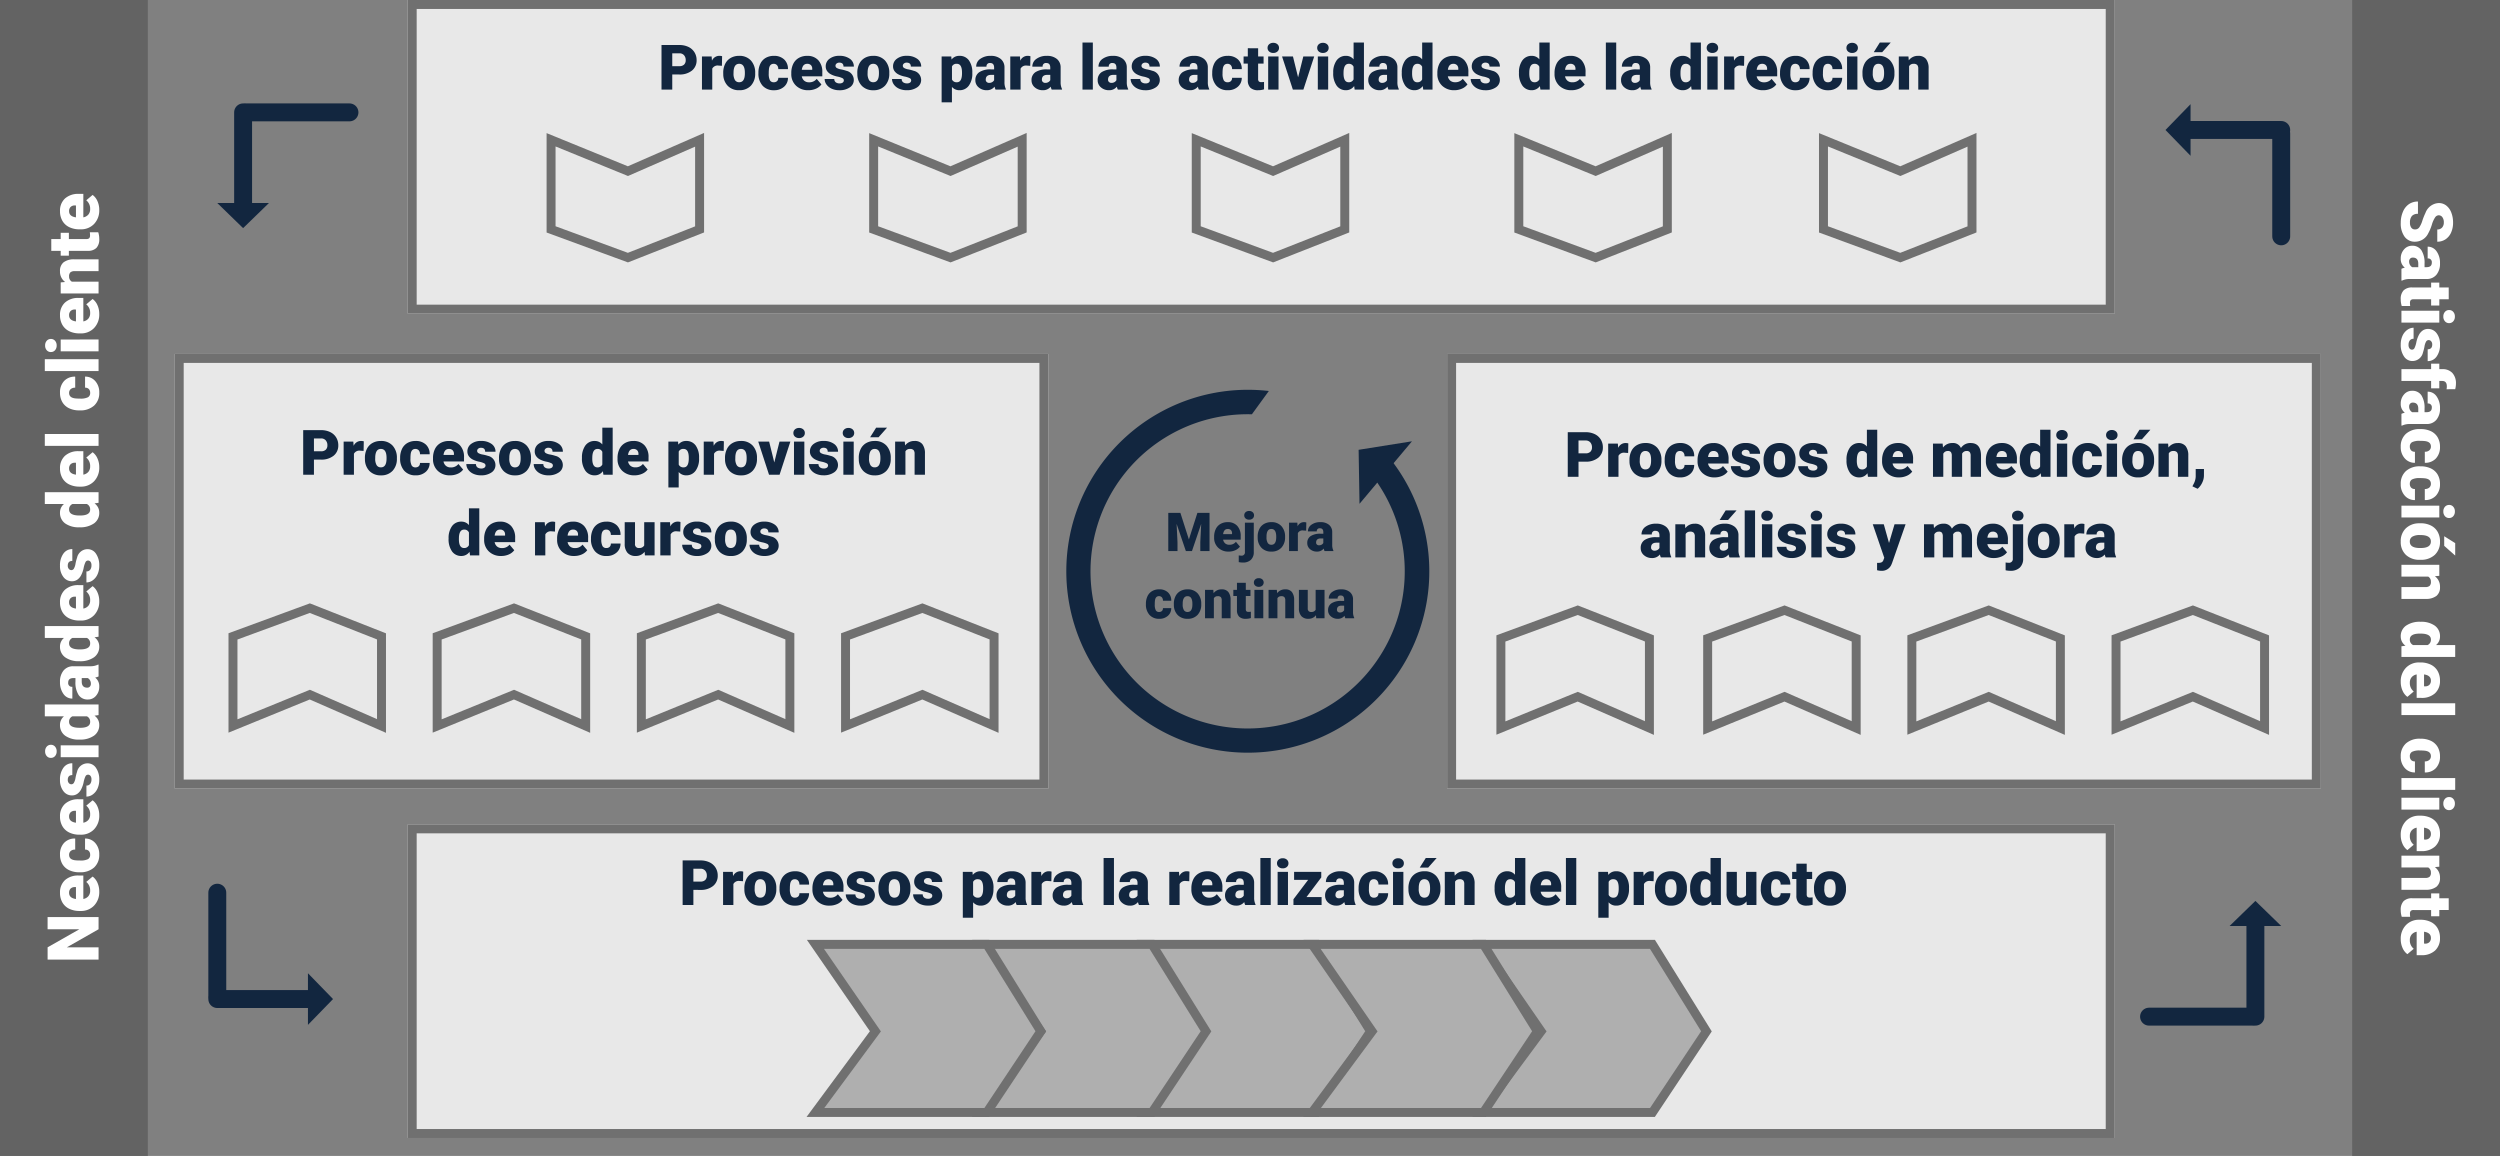 <svg xmlns="http://www.w3.org/2000/svg" width="558" height="258" viewBox="0 0 558 258">
  <rect x="0" y="0" width="558" height="258" fill="#808080" stroke="none"/>
  <g id="Grupo_76124" data-name="Grupo 76124" transform="translate(1190 9233)">
    <g id="Rectángulo_33276" data-name="Rectángulo 33276" transform="translate(-1099 -9233)" fill="#e8e8e8" stroke="#707070" stroke-width="2">
      <rect width="381" height="70" stroke="none"/>
      <rect x="1" y="1" width="379" height="68" fill="none"/>
    </g>
    <g id="Rectángulo_33279" data-name="Rectángulo 33279" transform="translate(-1099 -9049)" fill="#e8e8e8" stroke="#707070" stroke-width="2">
      <rect width="381" height="70" stroke="none"/>
      <rect x="1" y="1" width="379" height="68" fill="none"/>
    </g>
    <g id="Rectángulo_33277" data-name="Rectángulo 33277" transform="translate(-1151 -9154)" fill="#e8e8e8" stroke="#707070" stroke-width="2">
      <rect width="195" height="97" stroke="none"/>
      <rect x="1" y="1" width="193" height="95" fill="none"/>
    </g>
    <g id="Rectángulo_33278" data-name="Rectángulo 33278" transform="translate(-867 -9154)" fill="#e8e8e8" stroke="#707070" stroke-width="2">
      <rect width="195" height="97" stroke="none"/>
      <rect x="1" y="1" width="193" height="95" fill="none"/>
    </g>
    <rect id="Rectángulo_33265" data-name="Rectángulo 33265" width="33" height="258" transform="translate(-1190 -9233)" fill="#636363"/>
    <rect id="Rectángulo_33280" data-name="Rectángulo 33280" width="33" height="258" transform="translate(-665 -9233)" fill="#636363"/>
    <path id="Trazado_148341" data-name="Trazado 148341" d="M-75.684,0H-78.41l-4.031-7.078V0h-2.742V-11.375h2.742L-78.418-4.3v-7.078h2.734Zm5.7.156A4.345,4.345,0,0,1-73.129-1a4.006,4.006,0,0,1-1.2-3.02v-.219a5.191,5.191,0,0,1,.48-2.289,3.516,3.516,0,0,1,1.4-1.535,4.233,4.233,0,0,1,2.188-.543A3.659,3.659,0,0,1-67.449-7.5a4.344,4.344,0,0,1,1.031,3.082V-3.4h-5.234a1.9,1.9,0,0,0,.617,1.117,1.836,1.836,0,0,0,1.234.406,2.366,2.366,0,0,0,1.953-.875l1.2,1.422A3.363,3.363,0,0,1-68.039-.246,4.713,4.713,0,0,1-69.98.156Zm-.3-6.734q-1.156,0-1.375,1.531H-69v-.2a1.3,1.3,0,0,0-.32-.98A1.275,1.275,0,0,0-70.277-6.578Zm8.492,4.7a1.171,1.171,0,0,0,.859-.3,1.1,1.1,0,0,0,.3-.84h2.469a2.922,2.922,0,0,1-1,2.281,3.705,3.705,0,0,1-2.566.891A3.751,3.751,0,0,1-64.629-1a4.556,4.556,0,0,1-1.062-3.2v-.109a5.149,5.149,0,0,1,.473-2.262,3.441,3.441,0,0,1,1.363-1.508,4.065,4.065,0,0,1,2.109-.527,3.658,3.658,0,0,1,2.617.914,3.242,3.242,0,0,1,.969,2.477h-2.469a1.445,1.445,0,0,0-.32-1.008,1.106,1.106,0,0,0-.859-.352q-1.023,0-1.2,1.3a9.206,9.206,0,0,0-.055,1.141,3.616,3.616,0,0,0,.3,1.766A1.055,1.055,0,0,0-61.785-1.875ZM-52.957.156A4.345,4.345,0,0,1-56.105-1a4.006,4.006,0,0,1-1.2-3.02v-.219a5.191,5.191,0,0,1,.48-2.289,3.516,3.516,0,0,1,1.4-1.535,4.233,4.233,0,0,1,2.188-.543A3.659,3.659,0,0,1-50.426-7.5a4.344,4.344,0,0,1,1.031,3.082V-3.4h-5.234a1.9,1.9,0,0,0,.617,1.117,1.836,1.836,0,0,0,1.234.406,2.366,2.366,0,0,0,1.953-.875l1.2,1.422A3.363,3.363,0,0,1-51.016-.246,4.713,4.713,0,0,1-52.957.156Zm-.3-6.734q-1.156,0-1.375,1.531h2.656v-.2a1.3,1.3,0,0,0-.32-.98A1.275,1.275,0,0,0-53.254-6.578Zm9.344,4.2a.608.608,0,0,0-.352-.539A5.348,5.348,0,0,0-45.6-3.336a6.092,6.092,0,0,1-1.625-.574,2.722,2.722,0,0,1-.977-.863,2.061,2.061,0,0,1-.336-1.164,2.336,2.336,0,0,1,.961-1.918,3.958,3.958,0,0,1,2.516-.754,4.386,4.386,0,0,1,2.688.758,2.37,2.37,0,0,1,1.016,1.992H-44q0-1.016-1.07-1.016a1.061,1.061,0,0,0-.7.23.714.714,0,0,0-.281.574.655.655,0,0,0,.344.57,3.248,3.248,0,0,0,1.1.359,9.485,9.485,0,0,1,1.324.336,2.406,2.406,0,0,1,1.906,2.352A2.214,2.214,0,0,1-42.4-.57a4.505,4.505,0,0,1-2.66.727A4.6,4.6,0,0,1-47-.234,3.24,3.24,0,0,1-48.324-1.3,2.406,2.406,0,0,1-48.8-2.711h2.461a1.017,1.017,0,0,0,.391.855,1.607,1.607,0,0,0,.961.27A1.264,1.264,0,0,0-44.18-1.8.7.7,0,0,0-43.91-2.375ZM-37.363,0H-40V-8.453h2.641Zm-2.8-10.641a1.186,1.186,0,0,1,.406-.927A1.527,1.527,0,0,1-38.7-11.93a1.527,1.527,0,0,1,1.055.362,1.186,1.186,0,0,1,.406.927,1.186,1.186,0,0,1-.406.927,1.527,1.527,0,0,1-1.055.362,1.527,1.527,0,0,1-1.055-.362A1.186,1.186,0,0,1-40.16-10.641Zm4.086,6.352a5.164,5.164,0,0,1,.867-3.164,2.854,2.854,0,0,1,2.422-1.156,2.428,2.428,0,0,1,1.906.891V-12h2.641V0h-2.367l-.133-.906A2.493,2.493,0,0,1-32.8.156,2.849,2.849,0,0,1-35.191-1,5.327,5.327,0,0,1-36.074-4.289Zm2.633.164q0,2.25,1.313,2.25a1.3,1.3,0,0,0,1.25-.734V-5.828a1.261,1.261,0,0,0-1.234-.75q-1.219,0-1.32,1.969ZM-21.98,0a2.973,2.973,0,0,1-.25-.758,2.448,2.448,0,0,1-2.031.914,3,3,0,0,1-2.031-.723,2.3,2.3,0,0,1-.836-1.816,2.364,2.364,0,0,1,1.016-2.078,5.174,5.174,0,0,1,2.953-.7h.813v-.448q0-1.17-1.008-1.17a.824.824,0,0,0-.937.926h-2.633a2.36,2.36,0,0,1,1.043-1.99,4.383,4.383,0,0,1,2.66-.765,3.843,3.843,0,0,1,2.555.789,2.743,2.743,0,0,1,.961,2.164v3.742a3.832,3.832,0,0,0,.359,1.781V0Zm-1.648-1.719a1.469,1.469,0,0,0,.816-.211,1.322,1.322,0,0,0,.465-.477V-3.758h-.766q-1.375,0-1.375,1.234a.754.754,0,0,0,.242.582A.876.876,0,0,0-23.629-1.719Zm5.047-2.57a5.164,5.164,0,0,1,.867-3.164,2.854,2.854,0,0,1,2.422-1.156,2.428,2.428,0,0,1,1.906.891V-12h2.641V0h-2.367l-.133-.906A2.493,2.493,0,0,1-15.309.156,2.849,2.849,0,0,1-17.7-1,5.327,5.327,0,0,1-18.582-4.289Zm2.633.164q0,2.25,1.313,2.25a1.3,1.3,0,0,0,1.25-.734V-5.828a1.261,1.261,0,0,0-1.234-.75q-1.219,0-1.32,1.969ZM-5.16.156A4.345,4.345,0,0,1-8.309-1a4.006,4.006,0,0,1-1.2-3.02v-.219a5.191,5.191,0,0,1,.48-2.289,3.516,3.516,0,0,1,1.4-1.535,4.233,4.233,0,0,1,2.188-.543A3.659,3.659,0,0,1-2.629-7.5,4.344,4.344,0,0,1-1.6-4.422V-3.4H-6.832a1.9,1.9,0,0,0,.617,1.117,1.836,1.836,0,0,0,1.234.406A2.366,2.366,0,0,0-3.027-2.75l1.2,1.422A3.363,3.363,0,0,1-3.219-.246,4.713,4.713,0,0,1-5.16.156Zm-.3-6.734q-1.156,0-1.375,1.531h2.656v-.2a1.3,1.3,0,0,0-.32-.98A1.275,1.275,0,0,0-5.457-6.578Zm9.344,4.2a.608.608,0,0,0-.352-.539A5.348,5.348,0,0,0,2.2-3.336,6.092,6.092,0,0,1,.574-3.91,2.722,2.722,0,0,1-.4-4.773,2.061,2.061,0,0,1-.738-5.937,2.336,2.336,0,0,1,.223-7.855a3.958,3.958,0,0,1,2.516-.754,4.386,4.386,0,0,1,2.688.758A2.37,2.37,0,0,1,6.441-5.859H3.8q0-1.016-1.07-1.016a1.061,1.061,0,0,0-.7.23.714.714,0,0,0-.281.574A.655.655,0,0,0,2.1-5.5a3.248,3.248,0,0,0,1.1.359A9.485,9.485,0,0,1,4.52-4.8,2.406,2.406,0,0,1,6.426-2.453,2.214,2.214,0,0,1,5.4-.57a4.505,4.505,0,0,1-2.66.727A4.6,4.6,0,0,1,.8-.234,3.24,3.24,0,0,1-.527-1.3,2.406,2.406,0,0,1-1-2.711H1.457a1.017,1.017,0,0,0,.391.855,1.607,1.607,0,0,0,.961.27A1.264,1.264,0,0,0,3.617-1.8.7.7,0,0,0,3.887-2.375Zm7.422-1.914a5.164,5.164,0,0,1,.867-3.164A2.854,2.854,0,0,1,14.6-8.609a2.428,2.428,0,0,1,1.906.891V-12h2.641V0H16.777l-.133-.906A2.493,2.493,0,0,1,14.582.156,2.849,2.849,0,0,1,12.191-1,5.327,5.327,0,0,1,11.309-4.289Zm2.633.164q0,2.25,1.313,2.25a1.3,1.3,0,0,0,1.25-.734V-5.828a1.261,1.261,0,0,0-1.234-.75q-1.219,0-1.32,1.969ZM24.73.156A4.345,4.345,0,0,1,21.582-1a4.006,4.006,0,0,1-1.2-3.02v-.219a5.191,5.191,0,0,1,.48-2.289,3.516,3.516,0,0,1,1.4-1.535,4.233,4.233,0,0,1,2.188-.543A3.659,3.659,0,0,1,27.262-7.5a4.344,4.344,0,0,1,1.031,3.082V-3.4H23.059a1.9,1.9,0,0,0,.617,1.117,1.836,1.836,0,0,0,1.234.406,2.366,2.366,0,0,0,1.953-.875l1.2,1.422A3.363,3.363,0,0,1,26.672-.246,4.713,4.713,0,0,1,24.73.156Zm-.3-6.734q-1.156,0-1.375,1.531h2.656v-.2a1.3,1.3,0,0,0-.32-.98A1.275,1.275,0,0,0,24.434-6.578ZM32.129,0H29.488V-12h2.641Zm9.18-1.875a1.171,1.171,0,0,0,.859-.3,1.1,1.1,0,0,0,.3-.84h2.469a2.922,2.922,0,0,1-1,2.281,3.705,3.705,0,0,1-2.566.891A3.751,3.751,0,0,1,38.465-1,4.556,4.556,0,0,1,37.4-4.2v-.109a5.149,5.149,0,0,1,.473-2.262,3.441,3.441,0,0,1,1.363-1.508,4.065,4.065,0,0,1,2.109-.527,3.658,3.658,0,0,1,2.617.914,3.242,3.242,0,0,1,.969,2.477H42.465a1.445,1.445,0,0,0-.32-1.008,1.106,1.106,0,0,0-.859-.352q-1.023,0-1.2,1.3a9.206,9.206,0,0,0-.055,1.141,3.616,3.616,0,0,0,.3,1.766A1.055,1.055,0,0,0,41.309-1.875ZM48.824,0H46.184V-12h2.641Zm4.4,0H50.582V-8.453h2.641Zm-2.8-10.641a1.186,1.186,0,0,1,.406-.927,1.527,1.527,0,0,1,1.055-.362,1.527,1.527,0,0,1,1.055.362,1.186,1.186,0,0,1,.406.927,1.186,1.186,0,0,1-.406.927,1.527,1.527,0,0,1-1.055.362,1.527,1.527,0,0,1-1.055-.362A1.186,1.186,0,0,1,50.426-10.641ZM58.934.156A4.345,4.345,0,0,1,55.785-1a4.006,4.006,0,0,1-1.2-3.02v-.219a5.191,5.191,0,0,1,.48-2.289,3.516,3.516,0,0,1,1.4-1.535,4.233,4.233,0,0,1,2.188-.543A3.659,3.659,0,0,1,61.465-7.5,4.344,4.344,0,0,1,62.5-4.422V-3.4H57.262a1.9,1.9,0,0,0,.617,1.117,1.836,1.836,0,0,0,1.234.406,2.366,2.366,0,0,0,1.953-.875l1.2,1.422A3.363,3.363,0,0,1,60.875-.246,4.713,4.713,0,0,1,58.934.156Zm-.3-6.734q-1.156,0-1.375,1.531h2.656v-.2a1.3,1.3,0,0,0-.32-.98A1.275,1.275,0,0,0,58.637-6.578Zm7.336-1.875.086.992a2.867,2.867,0,0,1,2.414-1.148,2.412,2.412,0,0,1,1.973.789,3.757,3.757,0,0,1,.676,2.375V0H68.48V-5.336a1.426,1.426,0,0,0-.258-.941,1.193,1.193,0,0,0-.937-.3,1.256,1.256,0,0,0-1.148.609V0H63.5V-8.453Zm9.672-2.1v2.1h1.391v1.828H75.645v3.867a.987.987,0,0,0,.172.664.922.922,0,0,0,.68.188,3.862,3.862,0,0,0,.656-.047V-.07a4.859,4.859,0,0,1-1.484.227A2.758,2.758,0,0,1,73.66-.484a2.626,2.626,0,0,1-.648-1.945v-4.2H71.934V-8.453h1.078v-2.1ZM82.16.156A4.345,4.345,0,0,1,79.012-1a4.006,4.006,0,0,1-1.2-3.02v-.219a5.191,5.191,0,0,1,.48-2.289,3.516,3.516,0,0,1,1.4-1.535,4.233,4.233,0,0,1,2.188-.543A3.659,3.659,0,0,1,84.691-7.5a4.344,4.344,0,0,1,1.031,3.082V-3.4H80.488a1.9,1.9,0,0,0,.617,1.117,1.836,1.836,0,0,0,1.234.406,2.366,2.366,0,0,0,1.953-.875l1.2,1.422A3.363,3.363,0,0,1,84.1-.246,4.713,4.713,0,0,1,82.16.156Zm-.3-6.734q-1.156,0-1.375,1.531h2.656v-.2a1.3,1.3,0,0,0-.32-.98A1.275,1.275,0,0,0,81.863-6.578Z" transform="translate(-1168 -9104) rotate(-90)" fill="#fff"/>
    <path id="Trazado_148346" data-name="Trazado 148346" d="M-77.793-3.023a1.127,1.127,0,0,0-.426-.937,5.292,5.292,0,0,0-1.5-.7,14.353,14.353,0,0,1-1.75-.7,3.314,3.314,0,0,1-2.211-2.984A2.676,2.676,0,0,1-83.125-10a3.562,3.562,0,0,1,1.559-1.125,6.065,6.065,0,0,1,2.266-.4,5.305,5.305,0,0,1,2.2.438A3.482,3.482,0,0,1-75.59-9.848,3.254,3.254,0,0,1-75.051-8h-2.734a1.375,1.375,0,0,0-.426-1.078,1.66,1.66,0,0,0-1.152-.383,1.872,1.872,0,0,0-1.16.324,1,1,0,0,0-.426.824,1,1,0,0,0,.469.793,5.911,5.911,0,0,0,1.648.734,10.1,10.1,0,0,1,1.938.816,3.256,3.256,0,0,1,1.844,2.93A2.778,2.778,0,0,1-76.176-.7a5,5,0,0,1-3.086.852,6.122,6.122,0,0,1-2.5-.5A3.775,3.775,0,0,1-83.453-1.7a3.542,3.542,0,0,1-.566-1.988h2.75A1.745,1.745,0,0,0-80.8-2.34a2.234,2.234,0,0,0,1.535.434A1.765,1.765,0,0,0-78.187-2.2.967.967,0,0,0-77.793-3.023ZM-69,0a2.973,2.973,0,0,1-.25-.758,2.448,2.448,0,0,1-2.031.914,3,3,0,0,1-2.031-.723,2.3,2.3,0,0,1-.836-1.816,2.364,2.364,0,0,1,1.016-2.078,5.174,5.174,0,0,1,2.953-.7h.813v-.448q0-1.17-1.008-1.17a.824.824,0,0,0-.937.926h-2.633a2.36,2.36,0,0,1,1.043-1.99,4.383,4.383,0,0,1,2.66-.765,3.843,3.843,0,0,1,2.555.789,2.743,2.743,0,0,1,.961,2.164v3.742a3.832,3.832,0,0,0,.359,1.781V0Zm-1.648-1.719a1.469,1.469,0,0,0,.816-.211,1.322,1.322,0,0,0,.465-.477V-3.758h-.766q-1.375,0-1.375,1.234a.754.754,0,0,0,.242.582A.876.876,0,0,0-70.652-1.719Zm8.445-8.836v2.1h1.391v1.828h-1.391v3.867a.987.987,0,0,0,.172.664.922.922,0,0,0,.68.188,3.862,3.862,0,0,0,.656-.047V-.07a4.859,4.859,0,0,1-1.484.227,2.758,2.758,0,0,1-2.008-.641A2.626,2.626,0,0,1-64.84-2.43v-4.2h-1.078V-8.453h1.078v-2.1ZM-57,0h-2.641V-8.453H-57Zm-2.8-10.641a1.186,1.186,0,0,1,.406-.927,1.527,1.527,0,0,1,1.055-.362,1.527,1.527,0,0,1,1.055.362,1.186,1.186,0,0,1,.406.927,1.186,1.186,0,0,1-.406.927,1.527,1.527,0,0,1-1.055.362,1.527,1.527,0,0,1-1.055-.362A1.186,1.186,0,0,1-59.8-10.641Zm8.844,8.266a.608.608,0,0,0-.352-.539,5.348,5.348,0,0,0-1.336-.422A6.092,6.092,0,0,1-54.27-3.91a2.722,2.722,0,0,1-.977-.863,2.061,2.061,0,0,1-.336-1.164,2.336,2.336,0,0,1,.961-1.918,3.958,3.958,0,0,1,2.516-.754,4.386,4.386,0,0,1,2.688.758A2.37,2.37,0,0,1-48.4-5.859h-2.641q0-1.016-1.07-1.016a1.061,1.061,0,0,0-.7.23.714.714,0,0,0-.281.574.655.655,0,0,0,.344.57,3.248,3.248,0,0,0,1.1.359,9.485,9.485,0,0,1,1.324.336,2.406,2.406,0,0,1,1.906,2.352A2.214,2.214,0,0,1-49.445-.57a4.505,4.505,0,0,1-2.66.727,4.6,4.6,0,0,1-1.937-.391A3.24,3.24,0,0,1-55.371-1.3a2.406,2.406,0,0,1-.477-1.414h2.461A1.017,1.017,0,0,0-53-1.855a1.607,1.607,0,0,0,.961.27,1.264,1.264,0,0,0,.809-.219A.7.7,0,0,0-50.957-2.375ZM-46.605,0V-6.625h-1.227V-8.453h1.227v-.672a2.921,2.921,0,0,1,.852-2.242,3.364,3.364,0,0,1,2.391-.8A5.235,5.235,0,0,1-42.129-12l.008,1.938a2.4,2.4,0,0,0-.648-.07q-1.2,0-1.2,1.031v.648h1.648v1.828h-1.648V0Zm9.977,0a2.973,2.973,0,0,1-.25-.758A2.448,2.448,0,0,1-38.91.156a3,3,0,0,1-2.031-.723,2.3,2.3,0,0,1-.836-1.816,2.364,2.364,0,0,1,1.016-2.078,5.174,5.174,0,0,1,2.953-.7H-37v-.448q0-1.17-1.008-1.17a.824.824,0,0,0-.937.926h-2.633a2.36,2.36,0,0,1,1.043-1.99,4.383,4.383,0,0,1,2.66-.765,3.843,3.843,0,0,1,2.555.789,2.743,2.743,0,0,1,.961,2.164v3.742A3.832,3.832,0,0,0-34-.133V0Zm-1.648-1.719a1.469,1.469,0,0,0,.816-.211A1.322,1.322,0,0,0-37-2.406V-3.758h-.766q-1.375,0-1.375,1.234a.754.754,0,0,0,.242.582A.876.876,0,0,0-38.277-1.719Zm8.953-.156a1.171,1.171,0,0,0,.859-.3,1.1,1.1,0,0,0,.3-.84H-25.7a2.922,2.922,0,0,1-1,2.281,3.705,3.705,0,0,1-2.566.891A3.751,3.751,0,0,1-32.168-1,4.556,4.556,0,0,1-33.23-4.2v-.109a5.149,5.149,0,0,1,.473-2.262,3.441,3.441,0,0,1,1.363-1.508,4.065,4.065,0,0,1,2.109-.527,3.658,3.658,0,0,1,2.617.914A3.242,3.242,0,0,1-25.7-5.219h-2.469a1.445,1.445,0,0,0-.32-1.008,1.106,1.106,0,0,0-.859-.352q-1.023,0-1.2,1.3A9.206,9.206,0,0,0-30.6-4.133a3.616,3.616,0,0,0,.3,1.766A1.055,1.055,0,0,0-29.324-1.875Zm8.313,0a1.171,1.171,0,0,0,.859-.3,1.1,1.1,0,0,0,.3-.84h2.469a2.922,2.922,0,0,1-1,2.281,3.705,3.705,0,0,1-2.566.891A3.751,3.751,0,0,1-23.855-1a4.556,4.556,0,0,1-1.062-3.2v-.109a5.149,5.149,0,0,1,.473-2.262,3.441,3.441,0,0,1,1.363-1.508,4.065,4.065,0,0,1,2.109-.527,3.658,3.658,0,0,1,2.617.914,3.242,3.242,0,0,1,.969,2.477h-2.469a1.445,1.445,0,0,0-.32-1.008,1.106,1.106,0,0,0-.859-.352q-1.023,0-1.2,1.3a9.206,9.206,0,0,0-.055,1.141,3.616,3.616,0,0,0,.3,1.766A1.055,1.055,0,0,0-21.012-1.875ZM-13.5,0h-2.641V-8.453H-13.5Zm-2.8-10.641a1.186,1.186,0,0,1,.406-.927,1.527,1.527,0,0,1,1.055-.362,1.527,1.527,0,0,1,1.055.362,1.186,1.186,0,0,1,.406.927,1.186,1.186,0,0,1-.406.927,1.527,1.527,0,0,1-1.055.362,1.527,1.527,0,0,1-1.055-.362A1.186,1.186,0,0,1-16.293-10.641ZM-12.207-4.3a4.989,4.989,0,0,1,.492-2.254A3.52,3.52,0,0,1-10.3-8.078a4.259,4.259,0,0,1,2.164-.531A3.887,3.887,0,0,1-5.145-7.434a4.512,4.512,0,0,1,1.094,3.2v.094A4.378,4.378,0,0,1-5.148-1,3.9,3.9,0,0,1-8.121.156a3.942,3.942,0,0,1-2.9-1.082A4.232,4.232,0,0,1-12.2-3.859Zm2.633.164a3.145,3.145,0,0,0,.367,1.719,1.223,1.223,0,0,0,1.086.547q1.406,0,1.438-2.164V-4.3q0-2.273-1.453-2.273-1.32,0-1.43,1.961ZM-7.777-12H-5L-7.168-9.547l-2.148,0Zm7.3,3.547.086.992A2.867,2.867,0,0,1,2.027-8.609,2.412,2.412,0,0,1,4-7.82a3.757,3.757,0,0,1,.676,2.375V0H2.035V-5.336a1.426,1.426,0,0,0-.258-.941,1.193,1.193,0,0,0-.937-.3,1.256,1.256,0,0,0-1.148.609V0H-2.941V-8.453ZM9.785-4.289a5.164,5.164,0,0,1,.867-3.164,2.854,2.854,0,0,1,2.422-1.156,2.428,2.428,0,0,1,1.906.891V-12h2.641V0H15.254l-.133-.906A2.493,2.493,0,0,1,13.059.156,2.849,2.849,0,0,1,10.668-1,5.327,5.327,0,0,1,9.785-4.289Zm2.633.164q0,2.25,1.313,2.25a1.3,1.3,0,0,0,1.25-.734V-5.828a1.261,1.261,0,0,0-1.234-.75q-1.219,0-1.32,1.969ZM23.207.156A4.345,4.345,0,0,1,20.059-1a4.006,4.006,0,0,1-1.2-3.02v-.219a5.191,5.191,0,0,1,.48-2.289,3.516,3.516,0,0,1,1.4-1.535,4.233,4.233,0,0,1,2.188-.543A3.659,3.659,0,0,1,25.738-7.5,4.344,4.344,0,0,1,26.77-4.422V-3.4H21.535a1.9,1.9,0,0,0,.617,1.117,1.836,1.836,0,0,0,1.234.406A2.366,2.366,0,0,0,25.34-2.75l1.2,1.422A3.363,3.363,0,0,1,25.148-.246,4.713,4.713,0,0,1,23.207.156Zm-.3-6.734q-1.156,0-1.375,1.531h2.656v-.2a1.3,1.3,0,0,0-.32-.98A1.275,1.275,0,0,0,22.91-6.578ZM30.605,0H27.965V-12h2.641Zm9.18-1.875a1.171,1.171,0,0,0,.859-.3,1.1,1.1,0,0,0,.3-.84H43.41a2.922,2.922,0,0,1-1,2.281,3.705,3.705,0,0,1-2.566.891A3.751,3.751,0,0,1,36.941-1a4.556,4.556,0,0,1-1.062-3.2v-.109a5.149,5.149,0,0,1,.473-2.262,3.441,3.441,0,0,1,1.363-1.508,4.065,4.065,0,0,1,2.109-.527,3.658,3.658,0,0,1,2.617.914,3.242,3.242,0,0,1,.969,2.477H40.941a1.445,1.445,0,0,0-.32-1.008,1.106,1.106,0,0,0-.859-.352q-1.023,0-1.2,1.3a9.206,9.206,0,0,0-.055,1.141,3.616,3.616,0,0,0,.3,1.766A1.055,1.055,0,0,0,39.785-1.875ZM47.3,0H44.66V-12H47.3Zm4.4,0H49.059V-8.453H51.7ZM48.9-10.641a1.186,1.186,0,0,1,.406-.927,1.527,1.527,0,0,1,1.055-.362,1.527,1.527,0,0,1,1.055.362,1.186,1.186,0,0,1,.406.927,1.186,1.186,0,0,1-.406.927,1.527,1.527,0,0,1-1.055.362,1.527,1.527,0,0,1-1.055-.362A1.186,1.186,0,0,1,48.9-10.641ZM57.41.156A4.345,4.345,0,0,1,54.262-1a4.006,4.006,0,0,1-1.2-3.02v-.219a5.191,5.191,0,0,1,.48-2.289,3.516,3.516,0,0,1,1.4-1.535,4.233,4.233,0,0,1,2.188-.543A3.659,3.659,0,0,1,59.941-7.5a4.344,4.344,0,0,1,1.031,3.082V-3.4H55.738a1.9,1.9,0,0,0,.617,1.117,1.836,1.836,0,0,0,1.234.406,2.366,2.366,0,0,0,1.953-.875l1.2,1.422A3.363,3.363,0,0,1,59.352-.246,4.713,4.713,0,0,1,57.41.156Zm-.3-6.734q-1.156,0-1.375,1.531h2.656v-.2a1.3,1.3,0,0,0-.32-.98A1.275,1.275,0,0,0,57.113-6.578Zm7.336-1.875.086.992a2.867,2.867,0,0,1,2.414-1.148,2.412,2.412,0,0,1,1.973.789A3.757,3.757,0,0,1,69.6-5.445V0H66.957V-5.336a1.426,1.426,0,0,0-.258-.941,1.193,1.193,0,0,0-.937-.3,1.256,1.256,0,0,0-1.148.609V0H61.98V-8.453Zm9.672-2.1v2.1h1.391v1.828H74.121v3.867a.987.987,0,0,0,.172.664.922.922,0,0,0,.68.188,3.862,3.862,0,0,0,.656-.047V-.07a4.859,4.859,0,0,1-1.484.227,2.758,2.758,0,0,1-2.008-.641,2.626,2.626,0,0,1-.648-1.945v-4.2H70.41V-8.453h1.078v-2.1ZM80.637.156A4.345,4.345,0,0,1,77.488-1a4.006,4.006,0,0,1-1.2-3.02v-.219a5.191,5.191,0,0,1,.48-2.289,3.516,3.516,0,0,1,1.4-1.535,4.233,4.233,0,0,1,2.188-.543A3.659,3.659,0,0,1,83.168-7.5,4.344,4.344,0,0,1,84.2-4.422V-3.4H78.965a1.9,1.9,0,0,0,.617,1.117,1.836,1.836,0,0,0,1.234.406A2.366,2.366,0,0,0,82.77-2.75l1.2,1.422A3.363,3.363,0,0,1,82.578-.246,4.713,4.713,0,0,1,80.637.156Zm-.3-6.734q-1.156,0-1.375,1.531h2.656v-.2a1.3,1.3,0,0,0-.32-.98A1.275,1.275,0,0,0,80.34-6.578Z" transform="translate(-654 -9104) rotate(90)" fill="#fff"/>
    <path id="Trazado_148340" data-name="Trazado 148340" d="M-138.951-3.377V0h-2.4V-9.953h3.972a4.626,4.626,0,0,1,2.02.42,3.168,3.168,0,0,1,1.36,1.2,3.267,3.267,0,0,1,.482,1.76,2.88,2.88,0,0,1-1.042,2.328,4.326,4.326,0,0,1-2.861.872Zm0-1.853h1.572a1.483,1.483,0,0,0,1.063-.349,1.3,1.3,0,0,0,.366-.984,1.6,1.6,0,0,0-.376-1.114,1.331,1.331,0,0,0-1.025-.424h-1.6Zm11.081-.082-.759-.055a1.363,1.363,0,0,0-1.395.684V0h-2.3V-7.4h2.16l.075.95a1.784,1.784,0,0,1,1.62-1.087,2.247,2.247,0,0,1,.643.082Zm.294,1.545a4.366,4.366,0,0,1,.431-1.972,3.08,3.08,0,0,1,1.237-1.33,3.726,3.726,0,0,1,1.894-.465A3.4,3.4,0,0,1-121.4-6.5a3.948,3.948,0,0,1,.957,2.8v.082a3.83,3.83,0,0,1-.96,2.745A3.41,3.41,0,0,1-124,.137a3.449,3.449,0,0,1-2.536-.947,3.7,3.7,0,0,1-1.032-2.567Zm2.3.144a2.752,2.752,0,0,0,.321,1.5,1.07,1.07,0,0,0,.95.479q1.23,0,1.258-1.894v-.232q0-1.989-1.271-1.989-1.155,0-1.251,1.716Zm8.976,1.982a1.025,1.025,0,0,0,.752-.263.965.965,0,0,0,.26-.735h2.16a2.557,2.557,0,0,1-.872,2,3.242,3.242,0,0,1-2.246.779,3.282,3.282,0,0,1-2.543-1.012,3.986,3.986,0,0,1-.93-2.8v-.1a4.505,4.505,0,0,1,.414-1.979,3.011,3.011,0,0,1,1.193-1.319,3.557,3.557,0,0,1,1.846-.461,3.2,3.2,0,0,1,2.29.8,2.837,2.837,0,0,1,.848,2.167h-2.16a1.265,1.265,0,0,0-.28-.882.967.967,0,0,0-.752-.308q-.9,0-1.046,1.142a8.056,8.056,0,0,0-.048,1,3.164,3.164,0,0,0,.267,1.545A.923.923,0,0,0-116.3-1.641Zm7.725,1.777a3.8,3.8,0,0,1-2.755-1.015,3.506,3.506,0,0,1-1.053-2.642v-.191a4.542,4.542,0,0,1,.42-2,3.076,3.076,0,0,1,1.227-1.343,3.7,3.7,0,0,1,1.914-.475,3.2,3.2,0,0,1,2.461.967,3.8,3.8,0,0,1,.9,2.7v.9h-4.58a1.66,1.66,0,0,0,.54.978,1.607,1.607,0,0,0,1.08.355,2.07,2.07,0,0,0,1.709-.766l1.053,1.244a2.943,2.943,0,0,1-1.22.947A4.124,4.124,0,0,1-108.572.137Zm-.26-5.893q-1.012,0-1.2,1.34h2.324v-.178a1.141,1.141,0,0,0-.28-.858A1.115,1.115,0,0,0-108.832-5.756Zm8.176,3.678a.532.532,0,0,0-.308-.472,4.679,4.679,0,0,0-1.169-.369,5.33,5.33,0,0,1-1.422-.5,2.382,2.382,0,0,1-.854-.755A1.8,1.8,0,0,1-104.7-5.2a2.044,2.044,0,0,1,.841-1.678,3.464,3.464,0,0,1,2.2-.66,3.837,3.837,0,0,1,2.352.663,2.074,2.074,0,0,1,.889,1.743h-2.311q0-.889-.937-.889a.928.928,0,0,0-.608.2.624.624,0,0,0-.246.5.573.573,0,0,0,.3.5,2.842,2.842,0,0,0,.96.314A8.3,8.3,0,0,1-100.1-4.2a2.105,2.105,0,0,1,1.668,2.058,1.937,1.937,0,0,1-.9,1.647,3.942,3.942,0,0,1-2.328.636,4.023,4.023,0,0,1-1.7-.342,2.835,2.835,0,0,1-1.162-.93,2.105,2.105,0,0,1-.417-1.237h2.153a.89.89,0,0,0,.342.749,1.406,1.406,0,0,0,.841.236,1.106,1.106,0,0,0,.708-.191A.612.612,0,0,0-100.656-2.078Zm3.008-1.688a4.366,4.366,0,0,1,.431-1.972,3.08,3.08,0,0,1,1.237-1.33,3.726,3.726,0,0,1,1.894-.465A3.4,3.4,0,0,1-91.468-6.5a3.948,3.948,0,0,1,.957,2.8v.082a3.83,3.83,0,0,1-.96,2.745,3.41,3.41,0,0,1-2.6,1.015A3.449,3.449,0,0,1-96.609-.81a3.7,3.7,0,0,1-1.032-2.567Zm2.3.144a2.752,2.752,0,0,0,.321,1.5,1.07,1.07,0,0,0,.95.479q1.23,0,1.258-1.894v-.232q0-1.989-1.271-1.989-1.155,0-1.251,1.716Zm9.721,1.545a.532.532,0,0,0-.308-.472A4.679,4.679,0,0,0-87.1-2.919a5.33,5.33,0,0,1-1.422-.5,2.382,2.382,0,0,1-.854-.755A1.8,1.8,0,0,1-89.67-5.2a2.044,2.044,0,0,1,.841-1.678,3.464,3.464,0,0,1,2.2-.66,3.837,3.837,0,0,1,2.352.663,2.074,2.074,0,0,1,.889,1.743H-85.7q0-.889-.937-.889a.928.928,0,0,0-.608.2.624.624,0,0,0-.246.5.573.573,0,0,0,.3.5,2.842,2.842,0,0,0,.96.314A8.3,8.3,0,0,1-85.07-4.2,2.105,2.105,0,0,1-83.4-2.146,1.937,1.937,0,0,1-84.3-.5a3.942,3.942,0,0,1-2.328.636,4.023,4.023,0,0,1-1.7-.342,2.835,2.835,0,0,1-1.162-.93A2.105,2.105,0,0,1-89.9-2.372h2.153a.89.89,0,0,0,.342.749,1.406,1.406,0,0,0,.841.236,1.106,1.106,0,0,0,.708-.191A.612.612,0,0,0-85.624-2.078Zm13.651-1.565a4.46,4.46,0,0,1-.776,2.751,2.488,2.488,0,0,1-2.1,1.029,2.132,2.132,0,0,1-1.675-.745V2.844h-2.3V-7.4h2.153l.068.684a2.132,2.132,0,0,1,1.743-.82,2.508,2.508,0,0,1,2.126,1.008,4.515,4.515,0,0,1,.759,2.772Zm-2.3-.144q0-1.969-1.148-1.969a1.084,1.084,0,0,0-1.094.588v2.912a1.119,1.119,0,0,0,1.107.615q1.1,0,1.135-1.9ZM-66.791,0a2.6,2.6,0,0,1-.219-.663,2.142,2.142,0,0,1-1.777.8A2.624,2.624,0,0,1-70.564-.5,2.013,2.013,0,0,1-71.3-2.085,2.069,2.069,0,0,1-70.407-3.9a4.527,4.527,0,0,1,2.584-.615h.711V-4.91q0-1.023-.882-1.023a.721.721,0,0,0-.82.811h-2.3a2.065,2.065,0,0,1,.913-1.741,3.835,3.835,0,0,1,2.328-.669,3.363,3.363,0,0,1,2.235.69A2.4,2.4,0,0,1-64.8-4.949v3.274a3.353,3.353,0,0,0,.314,1.559V0Zm-1.442-1.5a1.285,1.285,0,0,0,.714-.185,1.157,1.157,0,0,0,.407-.417V-3.288h-.67q-1.2,0-1.2,1.08a.659.659,0,0,0,.212.509A.767.767,0,0,0-68.233-1.5Zm9.181-3.808-.759-.055a1.363,1.363,0,0,0-1.395.684V0h-2.3V-7.4h2.16l.075.95a1.784,1.784,0,0,1,1.62-1.087,2.247,2.247,0,0,1,.643.082ZM-54.26,0a2.6,2.6,0,0,1-.219-.663,2.142,2.142,0,0,1-1.777.8A2.624,2.624,0,0,1-58.034-.5a2.013,2.013,0,0,1-.731-1.589A2.069,2.069,0,0,1-57.876-3.9a4.527,4.527,0,0,1,2.584-.615h.711V-4.91q0-1.023-.882-1.023a.721.721,0,0,0-.82.811h-2.3a2.065,2.065,0,0,1,.913-1.741,3.835,3.835,0,0,1,2.328-.669,3.363,3.363,0,0,1,2.235.69,2.4,2.4,0,0,1,.841,1.894v3.274a3.353,3.353,0,0,0,.314,1.559V0ZM-55.7-1.5a1.285,1.285,0,0,0,.714-.185,1.157,1.157,0,0,0,.407-.417V-3.288h-.67q-1.2,0-1.2,1.08a.659.659,0,0,0,.212.509A.767.767,0,0,0-55.7-1.5ZM-45.08,0H-47.39V-10.5h2.311Zm5.585,0a2.6,2.6,0,0,1-.219-.663,2.142,2.142,0,0,1-1.777.8A2.624,2.624,0,0,1-43.268-.5,2.013,2.013,0,0,1-44-2.085,2.069,2.069,0,0,1-43.111-3.9a4.527,4.527,0,0,1,2.584-.615h.711V-4.91q0-1.023-.882-1.023a.721.721,0,0,0-.82.811h-2.3a2.065,2.065,0,0,1,.913-1.741,3.835,3.835,0,0,1,2.328-.669,3.363,3.363,0,0,1,2.235.69,2.4,2.4,0,0,1,.841,1.894v3.274a3.353,3.353,0,0,0,.314,1.559V0Zm-1.442-1.5a1.285,1.285,0,0,0,.714-.185,1.157,1.157,0,0,0,.407-.417V-3.288h-.67q-1.2,0-1.2,1.08a.659.659,0,0,0,.212.509A.767.767,0,0,0-40.937-1.5Zm8.579-.574a.532.532,0,0,0-.308-.472,4.679,4.679,0,0,0-1.169-.369,5.33,5.33,0,0,1-1.422-.5,2.382,2.382,0,0,1-.854-.755A1.8,1.8,0,0,1-36.4-5.2a2.044,2.044,0,0,1,.841-1.678,3.464,3.464,0,0,1,2.2-.66,3.837,3.837,0,0,1,2.352.663,2.074,2.074,0,0,1,.889,1.743h-2.311q0-.889-.937-.889a.928.928,0,0,0-.608.2.624.624,0,0,0-.246.5.573.573,0,0,0,.3.5,2.842,2.842,0,0,0,.96.314A8.3,8.3,0,0,1-31.8-4.2a2.105,2.105,0,0,1,1.668,2.058,1.937,1.937,0,0,1-.9,1.647,3.942,3.942,0,0,1-2.328.636,4.023,4.023,0,0,1-1.7-.342,2.835,2.835,0,0,1-1.162-.93,2.105,2.105,0,0,1-.417-1.237h2.153a.89.89,0,0,0,.342.749,1.406,1.406,0,0,0,.841.236,1.106,1.106,0,0,0,.708-.191A.612.612,0,0,0-32.358-2.078ZM-21.407,0a2.6,2.6,0,0,1-.219-.663,2.142,2.142,0,0,1-1.777.8A2.624,2.624,0,0,1-25.18-.5a2.013,2.013,0,0,1-.731-1.589A2.069,2.069,0,0,1-25.023-3.9a4.527,4.527,0,0,1,2.584-.615h.711V-4.91q0-1.023-.882-1.023a.721.721,0,0,0-.82.811h-2.3a2.065,2.065,0,0,1,.913-1.741,3.835,3.835,0,0,1,2.328-.669,3.363,3.363,0,0,1,2.235.69,2.4,2.4,0,0,1,.841,1.894v3.274A3.353,3.353,0,0,0-19.1-.116V0Zm-1.442-1.5a1.285,1.285,0,0,0,.714-.185,1.157,1.157,0,0,0,.407-.417V-3.288h-.67q-1.2,0-1.2,1.08a.659.659,0,0,0,.212.509A.767.767,0,0,0-22.849-1.5Zm7.834-.137a1.025,1.025,0,0,0,.752-.263A.965.965,0,0,0-14-2.639h2.16a2.557,2.557,0,0,1-.872,2A3.242,3.242,0,0,1-14.96.137,3.282,3.282,0,0,1-17.5-.875a3.986,3.986,0,0,1-.93-2.8v-.1a4.505,4.505,0,0,1,.414-1.979,3.011,3.011,0,0,1,1.193-1.319,3.557,3.557,0,0,1,1.846-.461,3.2,3.2,0,0,1,2.29.8,2.837,2.837,0,0,1,.848,2.167H-14a1.265,1.265,0,0,0-.28-.882.967.967,0,0,0-.752-.308q-.9,0-1.046,1.142a8.056,8.056,0,0,0-.048,1,3.164,3.164,0,0,0,.267,1.545A.923.923,0,0,0-15.015-1.641Zm6.829-7.595V-7.4h1.217v1.6H-8.186v3.384a.864.864,0,0,0,.15.581.807.807,0,0,0,.595.164,3.38,3.38,0,0,0,.574-.041V-.062a4.252,4.252,0,0,1-1.3.2A2.413,2.413,0,0,1-9.922-.424a2.3,2.3,0,0,1-.567-1.7V-5.8h-.943V-7.4h.943V-9.235ZM-3.633,0H-5.944V-7.4h2.311ZM-6.081-9.311a1.037,1.037,0,0,1,.355-.812,1.336,1.336,0,0,1,.923-.316,1.336,1.336,0,0,1,.923.316,1.037,1.037,0,0,1,.355.812,1.037,1.037,0,0,1-.355.812,1.336,1.336,0,0,1-.923.316A1.336,1.336,0,0,1-5.725-8.5,1.037,1.037,0,0,1-6.081-9.311ZM.735-2.741,1.9-7.4H4.331L1.917,0H-.434L-2.847-7.4H-.414ZM7.448,0H5.137V-7.4H7.448ZM5-9.311a1.037,1.037,0,0,1,.355-.812,1.336,1.336,0,0,1,.923-.316,1.336,1.336,0,0,1,.923.316,1.037,1.037,0,0,1,.355.812A1.037,1.037,0,0,1,7.2-8.5a1.336,1.336,0,0,1-.923.316A1.336,1.336,0,0,1,5.356-8.5,1.037,1.037,0,0,1,5-9.311ZM8.576-3.753a4.518,4.518,0,0,1,.759-2.769,2.5,2.5,0,0,1,2.119-1.012,2.124,2.124,0,0,1,1.668.779V-10.5h2.311V0H13.361l-.116-.793a2.181,2.181,0,0,1-1.8.93A2.493,2.493,0,0,1,9.348-.875,4.662,4.662,0,0,1,8.576-3.753Zm2.3.144q0,1.969,1.148,1.969a1.134,1.134,0,0,0,1.094-.643V-5.1a1.1,1.1,0,0,0-1.08-.656q-1.066,0-1.155,1.723ZM20.908,0a2.6,2.6,0,0,1-.219-.663,2.142,2.142,0,0,1-1.777.8A2.624,2.624,0,0,1,17.134-.5,2.013,2.013,0,0,1,16.4-2.085,2.069,2.069,0,0,1,17.292-3.9a4.527,4.527,0,0,1,2.584-.615h.711V-4.91q0-1.023-.882-1.023a.721.721,0,0,0-.82.811h-2.3a2.065,2.065,0,0,1,.913-1.741,3.835,3.835,0,0,1,2.328-.669,3.363,3.363,0,0,1,2.235.69A2.4,2.4,0,0,1,22.9-4.949v3.274a3.353,3.353,0,0,0,.314,1.559V0ZM19.465-1.5a1.285,1.285,0,0,0,.714-.185,1.157,1.157,0,0,0,.407-.417V-3.288h-.67q-1.2,0-1.2,1.08a.659.659,0,0,0,.212.509A.767.767,0,0,0,19.465-1.5Zm4.416-2.249a4.518,4.518,0,0,1,.759-2.769,2.5,2.5,0,0,1,2.119-1.012,2.124,2.124,0,0,1,1.668.779V-10.5h2.311V0H28.667L28.55-.793a2.181,2.181,0,0,1-1.8.93A2.493,2.493,0,0,1,24.654-.875,4.661,4.661,0,0,1,23.881-3.753Zm2.3.144q0,1.969,1.148,1.969a1.134,1.134,0,0,0,1.094-.643V-5.1a1.1,1.1,0,0,0-1.08-.656q-1.066,0-1.155,1.723ZM35.625.137A3.8,3.8,0,0,1,32.871-.878a3.506,3.506,0,0,1-1.053-2.642v-.191a4.542,4.542,0,0,1,.42-2,3.076,3.076,0,0,1,1.227-1.343,3.7,3.7,0,0,1,1.914-.475,3.2,3.2,0,0,1,2.461.967,3.8,3.8,0,0,1,.9,2.7v.9h-4.58A1.66,1.66,0,0,0,34.7-2a1.607,1.607,0,0,0,1.08.355,2.07,2.07,0,0,0,1.709-.766l1.053,1.244a2.943,2.943,0,0,1-1.22.947A4.123,4.123,0,0,1,35.625.137Zm-.26-5.893q-1.012,0-1.2,1.34h2.324v-.178a1.141,1.141,0,0,0-.28-.858A1.115,1.115,0,0,0,35.366-5.756Zm8.176,3.678a.532.532,0,0,0-.308-.472,4.679,4.679,0,0,0-1.169-.369,5.33,5.33,0,0,1-1.422-.5,2.382,2.382,0,0,1-.854-.755A1.8,1.8,0,0,1,39.495-5.2a2.044,2.044,0,0,1,.841-1.678,3.464,3.464,0,0,1,2.2-.66,3.837,3.837,0,0,1,2.352.663,2.074,2.074,0,0,1,.889,1.743H43.466q0-.889-.937-.889a.928.928,0,0,0-.608.2.624.624,0,0,0-.246.5.573.573,0,0,0,.3.5,2.842,2.842,0,0,0,.96.314A8.3,8.3,0,0,1,44.1-4.2a2.105,2.105,0,0,1,1.668,2.058,1.937,1.937,0,0,1-.9,1.647,3.942,3.942,0,0,1-2.328.636,4.023,4.023,0,0,1-1.7-.342,2.835,2.835,0,0,1-1.162-.93,2.105,2.105,0,0,1-.417-1.237h2.153a.89.89,0,0,0,.342.749,1.406,1.406,0,0,0,.841.236,1.106,1.106,0,0,0,.708-.191A.612.612,0,0,0,43.542-2.078Zm6.494-1.675a4.518,4.518,0,0,1,.759-2.769,2.5,2.5,0,0,1,2.119-1.012,2.124,2.124,0,0,1,1.668.779V-10.5h2.311V0H54.821L54.7-.793a2.181,2.181,0,0,1-1.8.93A2.493,2.493,0,0,1,50.808-.875,4.662,4.662,0,0,1,50.036-3.753Zm2.3.144q0,1.969,1.148,1.969a1.134,1.134,0,0,0,1.094-.643V-5.1a1.1,1.1,0,0,0-1.08-.656q-1.066,0-1.155,1.723ZM61.78.137A3.8,3.8,0,0,1,59.025-.878a3.506,3.506,0,0,1-1.053-2.642v-.191a4.542,4.542,0,0,1,.42-2A3.076,3.076,0,0,1,59.62-7.058a3.7,3.7,0,0,1,1.914-.475,3.2,3.2,0,0,1,2.461.967,3.8,3.8,0,0,1,.9,2.7v.9h-4.58a1.66,1.66,0,0,0,.54.978,1.607,1.607,0,0,0,1.08.355,2.07,2.07,0,0,0,1.709-.766L64.7-1.162a2.943,2.943,0,0,1-1.22.947A4.123,4.123,0,0,1,61.78.137Zm-.26-5.893q-1.012,0-1.2,1.34h2.324v-.178a1.141,1.141,0,0,0-.28-.858A1.115,1.115,0,0,0,61.52-5.756ZM71.74,0H69.429V-10.5H71.74Zm5.585,0a2.6,2.6,0,0,1-.219-.663,2.142,2.142,0,0,1-1.777.8A2.624,2.624,0,0,1,73.551-.5a2.013,2.013,0,0,1-.731-1.589A2.069,2.069,0,0,1,73.708-3.9a4.527,4.527,0,0,1,2.584-.615H77V-4.91q0-1.023-.882-1.023a.721.721,0,0,0-.82.811H73a2.065,2.065,0,0,1,.913-1.741,3.835,3.835,0,0,1,2.328-.669,3.363,3.363,0,0,1,2.235.69,2.4,2.4,0,0,1,.841,1.894v3.274a3.353,3.353,0,0,0,.314,1.559V0ZM75.882-1.5a1.285,1.285,0,0,0,.714-.185A1.157,1.157,0,0,0,77-2.105V-3.288h-.67q-1.2,0-1.2,1.08a.659.659,0,0,0,.212.509A.767.767,0,0,0,75.882-1.5Zm7.9-2.249a4.518,4.518,0,0,1,.759-2.769,2.5,2.5,0,0,1,2.119-1.012,2.124,2.124,0,0,1,1.668.779V-10.5h2.311V0H88.57l-.116-.793a2.181,2.181,0,0,1-1.8.93A2.493,2.493,0,0,1,84.557-.875,4.661,4.661,0,0,1,83.785-3.753Zm2.3.144q0,1.969,1.148,1.969a1.134,1.134,0,0,0,1.094-.643V-5.1a1.1,1.1,0,0,0-1.08-.656q-1.066,0-1.155,1.723ZM94.38,0H92.07V-7.4H94.38ZM91.933-9.311a1.037,1.037,0,0,1,.355-.812,1.336,1.336,0,0,1,.923-.316,1.336,1.336,0,0,1,.923.316,1.037,1.037,0,0,1,.355.812,1.037,1.037,0,0,1-.355.812,1.336,1.336,0,0,1-.923.316,1.336,1.336,0,0,1-.923-.316A1.037,1.037,0,0,1,91.933-9.311Zm8.34,4-.759-.055a1.363,1.363,0,0,0-1.395.684V0h-2.3V-7.4h2.16l.075.95a1.784,1.784,0,0,1,1.62-1.087,2.246,2.246,0,0,1,.643.082ZM104.552.137A3.8,3.8,0,0,1,101.8-.878a3.506,3.506,0,0,1-1.053-2.642v-.191a4.542,4.542,0,0,1,.42-2,3.076,3.076,0,0,1,1.227-1.343,3.7,3.7,0,0,1,1.914-.475,3.2,3.2,0,0,1,2.461.967,3.8,3.8,0,0,1,.9,2.7v.9h-4.58a1.66,1.66,0,0,0,.54.978,1.607,1.607,0,0,0,1.08.355,2.07,2.07,0,0,0,1.709-.766l1.053,1.244a2.943,2.943,0,0,1-1.22.947A4.124,4.124,0,0,1,104.552.137Zm-.26-5.893q-1.012,0-1.2,1.34h2.324v-.178a1.141,1.141,0,0,0-.28-.858A1.115,1.115,0,0,0,104.292-5.756Zm7.431,4.115a1.025,1.025,0,0,0,.752-.263.965.965,0,0,0,.26-.735h2.16a2.557,2.557,0,0,1-.872,2,3.242,3.242,0,0,1-2.246.779,3.282,3.282,0,0,1-2.543-1.012,3.986,3.986,0,0,1-.93-2.8v-.1a4.505,4.505,0,0,1,.414-1.979,3.011,3.011,0,0,1,1.193-1.319,3.557,3.557,0,0,1,1.846-.461,3.2,3.2,0,0,1,2.29.8,2.837,2.837,0,0,1,.848,2.167h-2.16a1.265,1.265,0,0,0-.28-.882.967.967,0,0,0-.752-.308q-.9,0-1.046,1.142a8.056,8.056,0,0,0-.048,1,3.164,3.164,0,0,0,.267,1.545A.923.923,0,0,0,111.723-1.641Zm7.273,0a1.025,1.025,0,0,0,.752-.263.965.965,0,0,0,.26-.735h2.16a2.557,2.557,0,0,1-.872,2,3.242,3.242,0,0,1-2.246.779,3.282,3.282,0,0,1-2.543-1.012,3.986,3.986,0,0,1-.93-2.8v-.1a4.505,4.505,0,0,1,.414-1.979,3.011,3.011,0,0,1,1.193-1.319,3.557,3.557,0,0,1,1.846-.461,3.2,3.2,0,0,1,2.29.8,2.837,2.837,0,0,1,.848,2.167h-2.16a1.265,1.265,0,0,0-.28-.882.967.967,0,0,0-.752-.308q-.9,0-1.046,1.142a8.056,8.056,0,0,0-.048,1,3.164,3.164,0,0,0,.267,1.545A.923.923,0,0,0,119-1.641ZM125.573,0h-2.311V-7.4h2.311Zm-2.447-9.311a1.037,1.037,0,0,1,.355-.812,1.336,1.336,0,0,1,.923-.316,1.336,1.336,0,0,1,.923.316,1.037,1.037,0,0,1,.355.812,1.037,1.037,0,0,1-.355.812,1.336,1.336,0,0,1-.923.316,1.336,1.336,0,0,1-.923-.316A1.037,1.037,0,0,1,123.125-9.311ZM126.7-3.767a4.366,4.366,0,0,1,.431-1.972,3.08,3.08,0,0,1,1.237-1.33,3.726,3.726,0,0,1,1.894-.465A3.4,3.4,0,0,1,132.88-6.5a3.948,3.948,0,0,1,.957,2.8v.082a3.83,3.83,0,0,1-.96,2.745,3.41,3.41,0,0,1-2.6,1.015A3.449,3.449,0,0,1,127.74-.81a3.7,3.7,0,0,1-1.032-2.567Zm2.3.144a2.752,2.752,0,0,0,.321,1.5,1.07,1.07,0,0,0,.95.479q1.23,0,1.258-1.894v-.232q0-1.989-1.271-1.989-1.155,0-1.251,1.716Zm1.572-6.877h2.434l-1.9,2.146-1.88,0Zm6.392,3.1.075.868a2.508,2.508,0,0,1,2.112-1,2.11,2.11,0,0,1,1.726.69,3.287,3.287,0,0,1,.591,2.078V0h-2.311V-4.669a1.248,1.248,0,0,0-.226-.824,1.044,1.044,0,0,0-.82-.263,1.1,1.1,0,0,0-1,.533V0h-2.3V-7.4Z" transform="translate(-901 -9213)" fill="#12263f"/>
    <path id="Trazado_148345" data-name="Trazado 148345" d="M-127.237-3.377V0h-2.4V-9.953h3.972a4.626,4.626,0,0,1,2.02.42,3.168,3.168,0,0,1,1.36,1.2,3.267,3.267,0,0,1,.482,1.76,2.88,2.88,0,0,1-1.042,2.328,4.326,4.326,0,0,1-2.861.872Zm0-1.853h1.572a1.483,1.483,0,0,0,1.063-.349,1.3,1.3,0,0,0,.366-.984,1.6,1.6,0,0,0-.376-1.114,1.331,1.331,0,0,0-1.025-.424h-1.6Zm11.081-.082-.759-.055a1.363,1.363,0,0,0-1.395.684V0h-2.3V-7.4h2.16l.075.95a1.784,1.784,0,0,1,1.62-1.087,2.246,2.246,0,0,1,.643.082Zm.294,1.545a4.366,4.366,0,0,1,.431-1.972,3.08,3.08,0,0,1,1.237-1.33,3.726,3.726,0,0,1,1.894-.465A3.4,3.4,0,0,1-109.683-6.5a3.948,3.948,0,0,1,.957,2.8v.082a3.83,3.83,0,0,1-.96,2.745,3.41,3.41,0,0,1-2.6,1.015,3.449,3.449,0,0,1-2.536-.947,3.7,3.7,0,0,1-1.032-2.567Zm2.3.144a2.752,2.752,0,0,0,.321,1.5,1.07,1.07,0,0,0,.95.479q1.23,0,1.258-1.894v-.232q0-1.989-1.271-1.989-1.155,0-1.251,1.716Zm8.976,1.982a1.025,1.025,0,0,0,.752-.263.965.965,0,0,0,.26-.735h2.16a2.557,2.557,0,0,1-.872,2,3.242,3.242,0,0,1-2.246.779,3.282,3.282,0,0,1-2.543-1.012,3.986,3.986,0,0,1-.93-2.8v-.1a4.505,4.505,0,0,1,.414-1.979,3.011,3.011,0,0,1,1.193-1.319,3.557,3.557,0,0,1,1.846-.461,3.2,3.2,0,0,1,2.29.8,2.837,2.837,0,0,1,.848,2.167h-2.16a1.265,1.265,0,0,0-.28-.882.967.967,0,0,0-.752-.308q-.9,0-1.046,1.142a8.056,8.056,0,0,0-.048,1,3.164,3.164,0,0,0,.267,1.545A.923.923,0,0,0-104.583-1.641ZM-96.858.137A3.8,3.8,0,0,1-99.613-.878a3.506,3.506,0,0,1-1.053-2.642v-.191a4.542,4.542,0,0,1,.42-2,3.076,3.076,0,0,1,1.227-1.343A3.7,3.7,0,0,1-97.1-7.533a3.2,3.2,0,0,1,2.461.967,3.8,3.8,0,0,1,.9,2.7v.9h-4.58a1.66,1.66,0,0,0,.54.978,1.607,1.607,0,0,0,1.08.355,2.07,2.07,0,0,0,1.709-.766l1.053,1.244a2.943,2.943,0,0,1-1.22.947A4.124,4.124,0,0,1-96.858.137Zm-.26-5.893q-1.012,0-1.2,1.34H-96v-.178a1.141,1.141,0,0,0-.28-.858A1.115,1.115,0,0,0-97.118-5.756Zm8.176,3.678a.532.532,0,0,0-.308-.472,4.679,4.679,0,0,0-1.169-.369,5.33,5.33,0,0,1-1.422-.5,2.382,2.382,0,0,1-.854-.755A1.8,1.8,0,0,1-92.989-5.2a2.044,2.044,0,0,1,.841-1.678,3.464,3.464,0,0,1,2.2-.66A3.837,3.837,0,0,1-87.6-6.87a2.074,2.074,0,0,1,.889,1.743h-2.311q0-.889-.937-.889a.928.928,0,0,0-.608.2.624.624,0,0,0-.246.5.573.573,0,0,0,.3.5,2.842,2.842,0,0,0,.96.314,8.3,8.3,0,0,1,1.159.294,2.105,2.105,0,0,1,1.668,2.058A1.937,1.937,0,0,1-87.62-.5a3.942,3.942,0,0,1-2.328.636,4.023,4.023,0,0,1-1.7-.342,2.835,2.835,0,0,1-1.162-.93,2.105,2.105,0,0,1-.417-1.237h2.153a.89.89,0,0,0,.342.749,1.406,1.406,0,0,0,.841.236,1.106,1.106,0,0,0,.708-.191A.612.612,0,0,0-88.942-2.078Zm3.008-1.688A4.366,4.366,0,0,1-85.5-5.739a3.08,3.08,0,0,1,1.237-1.33,3.726,3.726,0,0,1,1.894-.465A3.4,3.4,0,0,1-79.755-6.5a3.948,3.948,0,0,1,.957,2.8v.082a3.83,3.83,0,0,1-.96,2.745,3.41,3.41,0,0,1-2.6,1.015A3.449,3.449,0,0,1-84.9-.81a3.7,3.7,0,0,1-1.032-2.567Zm2.3.144a2.752,2.752,0,0,0,.321,1.5,1.07,1.07,0,0,0,.95.479q1.23,0,1.258-1.894v-.232q0-1.989-1.271-1.989-1.155,0-1.251,1.716Zm9.721,1.545a.532.532,0,0,0-.308-.472,4.679,4.679,0,0,0-1.169-.369,5.33,5.33,0,0,1-1.422-.5,2.382,2.382,0,0,1-.854-.755A1.8,1.8,0,0,1-77.957-5.2a2.044,2.044,0,0,1,.841-1.678,3.464,3.464,0,0,1,2.2-.66,3.837,3.837,0,0,1,2.352.663,2.074,2.074,0,0,1,.889,1.743h-2.311q0-.889-.937-.889a.928.928,0,0,0-.608.2.624.624,0,0,0-.246.5.573.573,0,0,0,.3.5,2.842,2.842,0,0,0,.96.314,8.3,8.3,0,0,1,1.159.294,2.105,2.105,0,0,1,1.668,2.058,1.937,1.937,0,0,1-.9,1.647,3.942,3.942,0,0,1-2.328.636,4.023,4.023,0,0,1-1.7-.342,2.835,2.835,0,0,1-1.162-.93,2.105,2.105,0,0,1-.417-1.237h2.153a.89.89,0,0,0,.342.749,1.406,1.406,0,0,0,.841.236,1.106,1.106,0,0,0,.708-.191A.612.612,0,0,0-73.91-2.078Zm13.651-1.565a4.46,4.46,0,0,1-.776,2.751A2.488,2.488,0,0,1-63.13.137,2.132,2.132,0,0,1-64.8-.608V2.844h-2.3V-7.4h2.153l.068.684a2.132,2.132,0,0,1,1.743-.82,2.508,2.508,0,0,1,2.126,1.008,4.515,4.515,0,0,1,.759,2.772Zm-2.3-.144q0-1.969-1.148-1.969a1.084,1.084,0,0,0-1.094.588v2.912a1.119,1.119,0,0,0,1.107.615q1.1,0,1.135-1.9ZM-55.077,0A2.6,2.6,0,0,1-55.3-.663a2.142,2.142,0,0,1-1.777.8A2.624,2.624,0,0,1-58.851-.5a2.013,2.013,0,0,1-.731-1.589A2.069,2.069,0,0,1-58.693-3.9a4.527,4.527,0,0,1,2.584-.615h.711V-4.91q0-1.023-.882-1.023a.721.721,0,0,0-.82.811h-2.3a2.065,2.065,0,0,1,.913-1.741,3.835,3.835,0,0,1,2.328-.669,3.363,3.363,0,0,1,2.235.69,2.4,2.4,0,0,1,.841,1.894v3.274a3.353,3.353,0,0,0,.314,1.559V0ZM-56.52-1.5a1.285,1.285,0,0,0,.714-.185,1.157,1.157,0,0,0,.407-.417V-3.288h-.67q-1.2,0-1.2,1.08a.659.659,0,0,0,.212.509A.767.767,0,0,0-56.52-1.5Zm9.181-3.808-.759-.055a1.363,1.363,0,0,0-1.395.684V0h-2.3V-7.4h2.16l.075.95a1.784,1.784,0,0,1,1.62-1.087,2.247,2.247,0,0,1,.643.082ZM-42.547,0a2.6,2.6,0,0,1-.219-.663,2.142,2.142,0,0,1-1.777.8A2.624,2.624,0,0,1-46.32-.5a2.013,2.013,0,0,1-.731-1.589A2.069,2.069,0,0,1-46.163-3.9a4.527,4.527,0,0,1,2.584-.615h.711V-4.91q0-1.023-.882-1.023a.721.721,0,0,0-.82.811h-2.3a2.065,2.065,0,0,1,.913-1.741,3.835,3.835,0,0,1,2.328-.669,3.363,3.363,0,0,1,2.235.69,2.4,2.4,0,0,1,.841,1.894v3.274a3.353,3.353,0,0,0,.314,1.559V0Zm-1.442-1.5a1.285,1.285,0,0,0,.714-.185,1.157,1.157,0,0,0,.407-.417V-3.288h-.67q-1.2,0-1.2,1.08a.659.659,0,0,0,.212.509A.767.767,0,0,0-43.989-1.5ZM-33.366,0h-2.311V-10.5h2.311Zm5.585,0A2.6,2.6,0,0,1-28-.663a2.142,2.142,0,0,1-1.777.8A2.624,2.624,0,0,1-31.555-.5a2.013,2.013,0,0,1-.731-1.589A2.069,2.069,0,0,1-31.4-3.9a4.527,4.527,0,0,1,2.584-.615h.711V-4.91q0-1.023-.882-1.023a.721.721,0,0,0-.82.811h-2.3A2.065,2.065,0,0,1-31.2-6.864a3.835,3.835,0,0,1,2.328-.669,3.363,3.363,0,0,1,2.235.69,2.4,2.4,0,0,1,.841,1.894v3.274a3.353,3.353,0,0,0,.314,1.559V0Zm-1.442-1.5a1.285,1.285,0,0,0,.714-.185,1.157,1.157,0,0,0,.407-.417V-3.288h-.67q-1.2,0-1.2,1.08a.659.659,0,0,0,.212.509A.767.767,0,0,0-29.224-1.5Zm12.667-3.808-.759-.055a1.363,1.363,0,0,0-1.395.684V0h-2.3V-7.4h2.16l.075.95a1.784,1.784,0,0,1,1.62-1.087,2.247,2.247,0,0,1,.643.082ZM-12.277.137A3.8,3.8,0,0,1-15.032-.878a3.506,3.506,0,0,1-1.053-2.642v-.191a4.542,4.542,0,0,1,.42-2,3.076,3.076,0,0,1,1.227-1.343,3.7,3.7,0,0,1,1.914-.475,3.2,3.2,0,0,1,2.461.967,3.8,3.8,0,0,1,.9,2.7v.9h-4.58A1.66,1.66,0,0,0-13.2-2a1.607,1.607,0,0,0,1.08.355,2.07,2.07,0,0,0,1.709-.766l1.053,1.244a2.943,2.943,0,0,1-1.22.947A4.123,4.123,0,0,1-12.277.137Zm-.26-5.893q-1.012,0-1.2,1.34h2.324v-.178a1.141,1.141,0,0,0-.28-.858A1.115,1.115,0,0,0-12.537-5.756ZM-4.067,0a2.6,2.6,0,0,1-.219-.663,2.142,2.142,0,0,1-1.777.8A2.624,2.624,0,0,1-7.841-.5a2.013,2.013,0,0,1-.731-1.589A2.069,2.069,0,0,1-7.684-3.9,4.527,4.527,0,0,1-5.1-4.519h.711V-4.91q0-1.023-.882-1.023a.721.721,0,0,0-.82.811h-2.3a2.065,2.065,0,0,1,.913-1.741,3.835,3.835,0,0,1,2.328-.669,3.363,3.363,0,0,1,2.235.69,2.4,2.4,0,0,1,.841,1.894v3.274A3.353,3.353,0,0,0-1.764-.116V0ZM-5.51-1.5A1.285,1.285,0,0,0-4.8-1.688a1.157,1.157,0,0,0,.407-.417V-3.288h-.67q-1.2,0-1.2,1.08A.659.659,0,0,0-6.05-1.7.767.767,0,0,0-5.51-1.5ZM1.627,0H-.684V-10.5H1.627ZM5.476,0H3.165V-7.4H5.476ZM3.028-9.311a1.037,1.037,0,0,1,.355-.812,1.336,1.336,0,0,1,.923-.316,1.336,1.336,0,0,1,.923.316,1.037,1.037,0,0,1,.355.812,1.037,1.037,0,0,1-.355.812,1.336,1.336,0,0,1-.923.316A1.336,1.336,0,0,1,3.384-8.5,1.037,1.037,0,0,1,3.028-9.311ZM9.611-1.777h3.37V0H6.7V-1.285L9.98-5.619H6.843V-7.4h6.063v1.244ZM18.266,0a2.6,2.6,0,0,1-.219-.663,2.142,2.142,0,0,1-1.777.8A2.624,2.624,0,0,1,14.492-.5a2.013,2.013,0,0,1-.731-1.589A2.069,2.069,0,0,1,14.649-3.9a4.527,4.527,0,0,1,2.584-.615h.711V-4.91q0-1.023-.882-1.023a.721.721,0,0,0-.82.811h-2.3a2.065,2.065,0,0,1,.913-1.741,3.835,3.835,0,0,1,2.328-.669,3.363,3.363,0,0,1,2.235.69,2.4,2.4,0,0,1,.841,1.894v3.274a3.353,3.353,0,0,0,.314,1.559V0ZM16.823-1.5a1.285,1.285,0,0,0,.714-.185,1.157,1.157,0,0,0,.407-.417V-3.288h-.67q-1.2,0-1.2,1.08a.659.659,0,0,0,.212.509A.767.767,0,0,0,16.823-1.5Zm7.834-.137a1.025,1.025,0,0,0,.752-.263.965.965,0,0,0,.26-.735h2.16a2.557,2.557,0,0,1-.872,2,3.242,3.242,0,0,1-2.246.779A3.282,3.282,0,0,1,22.169-.875a3.986,3.986,0,0,1-.93-2.8v-.1a4.505,4.505,0,0,1,.414-1.979,3.011,3.011,0,0,1,1.193-1.319,3.557,3.557,0,0,1,1.846-.461,3.2,3.2,0,0,1,2.29.8,2.837,2.837,0,0,1,.848,2.167h-2.16a1.265,1.265,0,0,0-.28-.882.967.967,0,0,0-.752-.308q-.9,0-1.046,1.142a8.056,8.056,0,0,0-.048,1,3.164,3.164,0,0,0,.267,1.545A.923.923,0,0,0,24.657-1.641ZM31.233,0H28.923V-7.4h2.311ZM28.786-9.311a1.037,1.037,0,0,1,.355-.812,1.336,1.336,0,0,1,.923-.316,1.336,1.336,0,0,1,.923.316,1.037,1.037,0,0,1,.355.812,1.037,1.037,0,0,1-.355.812,1.336,1.336,0,0,1-.923.316,1.336,1.336,0,0,1-.923-.316A1.037,1.037,0,0,1,28.786-9.311Zm3.575,5.544a4.366,4.366,0,0,1,.431-1.972,3.08,3.08,0,0,1,1.237-1.33,3.726,3.726,0,0,1,1.894-.465A3.4,3.4,0,0,1,38.541-6.5a3.948,3.948,0,0,1,.957,2.8v.082a3.83,3.83,0,0,1-.96,2.745,3.41,3.41,0,0,1-2.6,1.015A3.449,3.449,0,0,1,33.4-.81a3.7,3.7,0,0,1-1.032-2.567Zm2.3.144a2.752,2.752,0,0,0,.321,1.5,1.07,1.07,0,0,0,.95.479q1.23,0,1.258-1.894v-.232q0-1.989-1.271-1.989-1.155,0-1.251,1.716ZM36.237-10.5h2.434l-1.9,2.146-1.88,0Zm6.392,3.1.075.868a2.508,2.508,0,0,1,2.112-1,2.11,2.11,0,0,1,1.726.69,3.287,3.287,0,0,1,.591,2.078V0H44.823V-4.669a1.248,1.248,0,0,0-.226-.824,1.044,1.044,0,0,0-.82-.263,1.1,1.1,0,0,0-1,.533V0h-2.3V-7.4ZM51.6-3.753a4.518,4.518,0,0,1,.759-2.769,2.5,2.5,0,0,1,2.119-1.012,2.124,2.124,0,0,1,1.668.779V-10.5h2.311V0H56.39l-.116-.793a2.181,2.181,0,0,1-1.8.93A2.493,2.493,0,0,1,52.377-.875,4.662,4.662,0,0,1,51.6-3.753Zm2.3.144q0,1.969,1.148,1.969a1.134,1.134,0,0,0,1.094-.643V-5.1a1.1,1.1,0,0,0-1.08-.656q-1.066,0-1.155,1.723ZM63.349.137A3.8,3.8,0,0,1,60.594-.878a3.506,3.506,0,0,1-1.053-2.642v-.191a4.542,4.542,0,0,1,.42-2,3.076,3.076,0,0,1,1.227-1.343A3.7,3.7,0,0,1,63.1-7.533a3.2,3.2,0,0,1,2.461.967,3.8,3.8,0,0,1,.9,2.7v.9h-4.58a1.66,1.66,0,0,0,.54.978,1.607,1.607,0,0,0,1.08.355,2.07,2.07,0,0,0,1.709-.766l1.053,1.244a2.943,2.943,0,0,1-1.22.947A4.123,4.123,0,0,1,63.349.137Zm-.26-5.893q-1.012,0-1.2,1.34H64.21v-.178a1.141,1.141,0,0,0-.28-.858A1.115,1.115,0,0,0,63.089-5.756ZM69.822,0H67.512V-10.5h2.311ZM81.594-3.644a4.46,4.46,0,0,1-.776,2.751,2.488,2.488,0,0,1-2.1,1.029,2.132,2.132,0,0,1-1.675-.745V2.844h-2.3V-7.4H76.9l.068.684a2.132,2.132,0,0,1,1.743-.82,2.508,2.508,0,0,1,2.126,1.008,4.515,4.515,0,0,1,.759,2.772Zm-2.3-.144q0-1.969-1.148-1.969a1.084,1.084,0,0,0-1.094.588v2.912a1.119,1.119,0,0,0,1.107.615q1.1,0,1.135-1.9Zm7.793-1.524-.759-.055a1.363,1.363,0,0,0-1.395.684V0h-2.3V-7.4h2.16l.075.95a1.784,1.784,0,0,1,1.62-1.087,2.246,2.246,0,0,1,.643.082Zm.294,1.545a4.366,4.366,0,0,1,.431-1.972,3.08,3.08,0,0,1,1.237-1.33,3.726,3.726,0,0,1,1.894-.465A3.4,3.4,0,0,1,93.557-6.5a3.948,3.948,0,0,1,.957,2.8v.082a3.83,3.83,0,0,1-.96,2.745,3.41,3.41,0,0,1-2.6,1.015A3.449,3.449,0,0,1,88.416-.81a3.7,3.7,0,0,1-1.032-2.567Zm2.3.144A2.752,2.752,0,0,0,90-2.119a1.07,1.07,0,0,0,.95.479q1.23,0,1.258-1.894v-.232q0-1.989-1.271-1.989-1.155,0-1.251,1.716Zm5.558-.13A4.518,4.518,0,0,1,96-6.521a2.5,2.5,0,0,1,2.119-1.012,2.124,2.124,0,0,1,1.668.779V-10.5h2.311V0h-2.071l-.116-.793a2.181,2.181,0,0,1-1.8.93A2.493,2.493,0,0,1,96.011-.875,4.661,4.661,0,0,1,95.238-3.753Zm2.3.144q0,1.969,1.148,1.969a1.134,1.134,0,0,0,1.094-.643V-5.1a1.1,1.1,0,0,0-1.08-.656q-1.066,0-1.155,1.723ZM107.81-.8a2.375,2.375,0,0,1-1.976.937,2.329,2.329,0,0,1-1.842-.708,2.976,2.976,0,0,1-.625-2.034V-7.4h2.3v4.806a.828.828,0,0,0,.923.95,1.2,1.2,0,0,0,1.128-.567V-7.4h2.317V0h-2.16Zm6.617-.841a1.025,1.025,0,0,0,.752-.263.965.965,0,0,0,.26-.735h2.16a2.557,2.557,0,0,1-.872,2,3.242,3.242,0,0,1-2.246.779,3.282,3.282,0,0,1-2.543-1.012,3.986,3.986,0,0,1-.93-2.8v-.1a4.505,4.505,0,0,1,.414-1.979,3.011,3.011,0,0,1,1.193-1.319,3.557,3.557,0,0,1,1.846-.461,3.2,3.2,0,0,1,2.29.8,2.837,2.837,0,0,1,.848,2.167h-2.16a1.265,1.265,0,0,0-.28-.882.967.967,0,0,0-.752-.308q-.9,0-1.046,1.142a8.056,8.056,0,0,0-.048,1,3.164,3.164,0,0,0,.267,1.545A.923.923,0,0,0,114.427-1.641Zm6.829-7.595V-7.4h1.217v1.6h-1.217v3.384a.864.864,0,0,0,.15.581.807.807,0,0,0,.595.164,3.379,3.379,0,0,0,.574-.041V-.062a4.252,4.252,0,0,1-1.3.2,2.413,2.413,0,0,1-1.757-.561,2.3,2.3,0,0,1-.567-1.7V-5.8h-.943V-7.4h.943V-9.235Zm1.627,5.469a4.366,4.366,0,0,1,.431-1.972,3.08,3.08,0,0,1,1.237-1.33,3.726,3.726,0,0,1,1.894-.465A3.4,3.4,0,0,1,129.063-6.5a3.948,3.948,0,0,1,.957,2.8v.082a3.83,3.83,0,0,1-.96,2.745,3.41,3.41,0,0,1-2.6,1.015,3.449,3.449,0,0,1-2.536-.947,3.7,3.7,0,0,1-1.032-2.567Zm2.3.144a2.752,2.752,0,0,0,.321,1.5,1.07,1.07,0,0,0,.95.479q1.23,0,1.258-1.894v-.232q0-1.989-1.271-1.989-1.155,0-1.251,1.716Z" transform="translate(-908 -9031)" fill="#12263f"/>
    <path id="Trazado_148342" data-name="Trazado 148342" d="M-66.927-3.377V0h-2.4V-9.953h3.972a4.626,4.626,0,0,1,2.02.42,3.168,3.168,0,0,1,1.36,1.2,3.267,3.267,0,0,1,.482,1.76,2.88,2.88,0,0,1-1.042,2.328,4.326,4.326,0,0,1-2.861.872Zm0-1.853h1.572a1.483,1.483,0,0,0,1.063-.349,1.3,1.3,0,0,0,.366-.984A1.6,1.6,0,0,0-64.3-7.677,1.331,1.331,0,0,0-65.328-8.1h-1.6Zm11.081-.082-.759-.055A1.363,1.363,0,0,0-58-4.683V0h-2.3V-7.4h2.16l.075.95a1.784,1.784,0,0,1,1.62-1.087,2.247,2.247,0,0,1,.643.082Zm.294,1.545a4.366,4.366,0,0,1,.431-1.972,3.08,3.08,0,0,1,1.237-1.33,3.726,3.726,0,0,1,1.894-.465A3.4,3.4,0,0,1-49.373-6.5a3.948,3.948,0,0,1,.957,2.8v.082a3.83,3.83,0,0,1-.96,2.745,3.41,3.41,0,0,1-2.6,1.015A3.449,3.449,0,0,1-54.513-.81a3.7,3.7,0,0,1-1.032-2.567Zm2.3.144a2.752,2.752,0,0,0,.321,1.5,1.07,1.07,0,0,0,.95.479q1.23,0,1.258-1.894v-.232q0-1.989-1.271-1.989-1.155,0-1.251,1.716Zm8.976,1.982a1.025,1.025,0,0,0,.752-.263.965.965,0,0,0,.26-.735h2.16a2.557,2.557,0,0,1-.872,2,3.242,3.242,0,0,1-2.246.779A3.282,3.282,0,0,1-46.761-.875a3.986,3.986,0,0,1-.93-2.8v-.1a4.505,4.505,0,0,1,.414-1.979,3.011,3.011,0,0,1,1.193-1.319,3.557,3.557,0,0,1,1.846-.461,3.2,3.2,0,0,1,2.29.8A2.837,2.837,0,0,1-41.1-4.566h-2.16a1.265,1.265,0,0,0-.28-.882.967.967,0,0,0-.752-.308q-.9,0-1.046,1.142a8.055,8.055,0,0,0-.048,1,3.164,3.164,0,0,0,.267,1.545A.923.923,0,0,0-44.273-1.641ZM-36.548.137A3.8,3.8,0,0,1-39.3-.878a3.506,3.506,0,0,1-1.053-2.642v-.191a4.542,4.542,0,0,1,.42-2,3.076,3.076,0,0,1,1.227-1.343,3.7,3.7,0,0,1,1.914-.475,3.2,3.2,0,0,1,2.461.967,3.8,3.8,0,0,1,.9,2.7v.9h-4.58a1.66,1.66,0,0,0,.54.978,1.607,1.607,0,0,0,1.08.355,2.07,2.07,0,0,0,1.709-.766l1.053,1.244a2.943,2.943,0,0,1-1.22.947A4.123,4.123,0,0,1-36.548.137Zm-.26-5.893q-1.012,0-1.2,1.34h2.324v-.178a1.141,1.141,0,0,0-.28-.858A1.115,1.115,0,0,0-36.808-5.756Zm8.176,3.678a.532.532,0,0,0-.308-.472,4.679,4.679,0,0,0-1.169-.369,5.33,5.33,0,0,1-1.422-.5,2.382,2.382,0,0,1-.854-.755A1.8,1.8,0,0,1-32.679-5.2a2.044,2.044,0,0,1,.841-1.678,3.464,3.464,0,0,1,2.2-.66,3.837,3.837,0,0,1,2.352.663A2.074,2.074,0,0,1-26.4-5.127h-2.311q0-.889-.937-.889a.928.928,0,0,0-.608.2.624.624,0,0,0-.246.5.573.573,0,0,0,.3.5,2.842,2.842,0,0,0,.96.314,8.3,8.3,0,0,1,1.159.294,2.105,2.105,0,0,1,1.668,2.058A1.937,1.937,0,0,1-27.31-.5a3.942,3.942,0,0,1-2.328.636,4.023,4.023,0,0,1-1.7-.342,2.835,2.835,0,0,1-1.162-.93,2.105,2.105,0,0,1-.417-1.237h2.153a.89.89,0,0,0,.342.749,1.406,1.406,0,0,0,.841.236,1.106,1.106,0,0,0,.708-.191A.612.612,0,0,0-28.632-2.078Zm3.008-1.688a4.366,4.366,0,0,1,.431-1.972,3.08,3.08,0,0,1,1.237-1.33,3.726,3.726,0,0,1,1.894-.465A3.4,3.4,0,0,1-19.445-6.5a3.948,3.948,0,0,1,.957,2.8v.082a3.83,3.83,0,0,1-.96,2.745,3.41,3.41,0,0,1-2.6,1.015A3.449,3.449,0,0,1-24.585-.81a3.7,3.7,0,0,1-1.032-2.567Zm2.3.144A2.752,2.752,0,0,0-23-2.119a1.07,1.07,0,0,0,.95.479q1.23,0,1.258-1.894v-.232q0-1.989-1.271-1.989-1.155,0-1.251,1.716ZM-13.6-2.078a.532.532,0,0,0-.308-.472,4.679,4.679,0,0,0-1.169-.369,5.33,5.33,0,0,1-1.422-.5,2.382,2.382,0,0,1-.854-.755A1.8,1.8,0,0,1-17.647-5.2a2.044,2.044,0,0,1,.841-1.678,3.464,3.464,0,0,1,2.2-.66,3.837,3.837,0,0,1,2.352.663,2.074,2.074,0,0,1,.889,1.743h-2.311q0-.889-.937-.889a.928.928,0,0,0-.608.2.624.624,0,0,0-.246.5.573.573,0,0,0,.3.5,2.842,2.842,0,0,0,.96.314,8.3,8.3,0,0,1,1.159.294,2.105,2.105,0,0,1,1.668,2.058,1.937,1.937,0,0,1-.9,1.647A3.942,3.942,0,0,1-14.6.137a4.023,4.023,0,0,1-1.7-.342,2.835,2.835,0,0,1-1.162-.93,2.105,2.105,0,0,1-.417-1.237h2.153a.89.89,0,0,0,.342.749,1.406,1.406,0,0,0,.841.236,1.106,1.106,0,0,0,.708-.191A.612.612,0,0,0-13.6-2.078Zm6.494-1.675a4.518,4.518,0,0,1,.759-2.769A2.5,2.5,0,0,1-4.228-7.533a2.124,2.124,0,0,1,1.668.779V-10.5H-.25V0H-2.321l-.116-.793a2.181,2.181,0,0,1-1.8.93A2.493,2.493,0,0,1-6.333-.875,4.661,4.661,0,0,1-7.106-3.753Zm2.3.144q0,1.969,1.148,1.969A1.134,1.134,0,0,0-2.56-2.283V-5.1a1.1,1.1,0,0,0-1.08-.656q-1.066,0-1.155,1.723ZM4.638.137A3.8,3.8,0,0,1,1.883-.878,3.506,3.506,0,0,1,.831-3.521v-.191a4.542,4.542,0,0,1,.42-2A3.076,3.076,0,0,1,2.478-7.058a3.7,3.7,0,0,1,1.914-.475,3.2,3.2,0,0,1,2.461.967,3.8,3.8,0,0,1,.9,2.7v.9H3.175A1.66,1.66,0,0,0,3.715-2a1.607,1.607,0,0,0,1.08.355A2.07,2.07,0,0,0,6.5-2.406L7.557-1.162a2.943,2.943,0,0,1-1.22.947A4.123,4.123,0,0,1,4.638.137Zm-.26-5.893q-1.012,0-1.2,1.34H5.5v-.178a1.141,1.141,0,0,0-.28-.858A1.115,1.115,0,0,0,4.378-5.756ZM19.035-3.644a4.46,4.46,0,0,1-.776,2.751,2.488,2.488,0,0,1-2.1,1.029,2.132,2.132,0,0,1-1.675-.745V2.844h-2.3V-7.4h2.153l.068.684a2.132,2.132,0,0,1,1.743-.82,2.508,2.508,0,0,1,2.126,1.008,4.515,4.515,0,0,1,.759,2.772Zm-2.3-.144q0-1.969-1.148-1.969a1.084,1.084,0,0,0-1.094.588v2.912a1.119,1.119,0,0,0,1.107.615q1.1,0,1.135-1.9Zm7.793-1.524-.759-.055a1.363,1.363,0,0,0-1.395.684V0h-2.3V-7.4h2.16l.075.95a1.784,1.784,0,0,1,1.62-1.087,2.247,2.247,0,0,1,.643.082Zm.294,1.545a4.366,4.366,0,0,1,.431-1.972,3.08,3.08,0,0,1,1.237-1.33,3.726,3.726,0,0,1,1.894-.465A3.4,3.4,0,0,1,31-6.5a3.948,3.948,0,0,1,.957,2.8v.082a3.83,3.83,0,0,1-.96,2.745,3.41,3.41,0,0,1-2.6,1.015A3.449,3.449,0,0,1,25.857-.81a3.7,3.7,0,0,1-1.032-2.567Zm2.3.144a2.752,2.752,0,0,0,.321,1.5,1.07,1.07,0,0,0,.95.479q1.23,0,1.258-1.894v-.232q0-1.989-1.271-1.989-1.155,0-1.251,1.716Zm8.7.882L36.986-7.4h2.427L37,0H34.648L32.235-7.4h2.434ZM42.53,0H40.219V-7.4H42.53ZM40.083-9.311a1.037,1.037,0,0,1,.355-.812,1.336,1.336,0,0,1,.923-.316,1.336,1.336,0,0,1,.923.316,1.037,1.037,0,0,1,.355.812,1.037,1.037,0,0,1-.355.812,1.336,1.336,0,0,1-.923.316,1.336,1.336,0,0,1-.923-.316A1.037,1.037,0,0,1,40.083-9.311Zm7.738,7.232a.532.532,0,0,0-.308-.472,4.679,4.679,0,0,0-1.169-.369,5.33,5.33,0,0,1-1.422-.5,2.382,2.382,0,0,1-.854-.755A1.8,1.8,0,0,1,43.774-5.2a2.044,2.044,0,0,1,.841-1.678,3.464,3.464,0,0,1,2.2-.66,3.837,3.837,0,0,1,2.352.663,2.074,2.074,0,0,1,.889,1.743H47.746q0-.889-.937-.889a.928.928,0,0,0-.608.2.624.624,0,0,0-.246.5.573.573,0,0,0,.3.5,2.842,2.842,0,0,0,.96.314,8.3,8.3,0,0,1,1.159.294,2.105,2.105,0,0,1,1.668,2.058,1.937,1.937,0,0,1-.9,1.647,3.942,3.942,0,0,1-2.328.636,4.023,4.023,0,0,1-1.7-.342,2.835,2.835,0,0,1-1.162-.93,2.105,2.105,0,0,1-.417-1.237h2.153a.89.89,0,0,0,.342.749,1.406,1.406,0,0,0,.841.236,1.106,1.106,0,0,0,.708-.191A.612.612,0,0,0,47.821-2.078ZM53.549,0H51.239V-7.4h2.311ZM51.1-9.311a1.037,1.037,0,0,1,.355-.812,1.336,1.336,0,0,1,.923-.316,1.336,1.336,0,0,1,.923.316,1.037,1.037,0,0,1,.355.812A1.037,1.037,0,0,1,53.3-8.5a1.336,1.336,0,0,1-.923.316,1.336,1.336,0,0,1-.923-.316A1.037,1.037,0,0,1,51.1-9.311Zm3.575,5.544a4.366,4.366,0,0,1,.431-1.972,3.08,3.08,0,0,1,1.237-1.33,3.726,3.726,0,0,1,1.894-.465A3.4,3.4,0,0,1,60.857-6.5a3.948,3.948,0,0,1,.957,2.8v.082a3.83,3.83,0,0,1-.96,2.745,3.41,3.41,0,0,1-2.6,1.015A3.449,3.449,0,0,1,55.716-.81a3.7,3.7,0,0,1-1.032-2.567Zm2.3.144a2.752,2.752,0,0,0,.321,1.5,1.07,1.07,0,0,0,.95.479q1.23,0,1.258-1.894v-.232q0-1.989-1.271-1.989-1.155,0-1.251,1.716ZM58.553-10.5h2.434l-1.9,2.146-1.88,0Zm6.392,3.1.075.868a2.508,2.508,0,0,1,2.112-1,2.11,2.11,0,0,1,1.726.69,3.287,3.287,0,0,1,.591,2.078V0H67.139V-4.669a1.248,1.248,0,0,0-.226-.824,1.044,1.044,0,0,0-.82-.263,1.1,1.1,0,0,0-1,.533V0h-2.3V-7.4ZM-36.873,14.247a4.518,4.518,0,0,1,.759-2.769A2.5,2.5,0,0,1-34,10.467a2.124,2.124,0,0,1,1.668.779V7.5h2.311V18h-2.071l-.116-.793a2.181,2.181,0,0,1-1.8.93A2.493,2.493,0,0,1-36.1,17.125,4.662,4.662,0,0,1-36.873,14.247Zm2.3.144q0,1.969,1.148,1.969a1.134,1.134,0,0,0,1.094-.643V12.9a1.1,1.1,0,0,0-1.08-.656q-1.066,0-1.155,1.723Zm9.44,3.746a3.8,3.8,0,0,1-2.755-1.015,3.506,3.506,0,0,1-1.053-2.642v-.191a4.542,4.542,0,0,1,.42-2,3.076,3.076,0,0,1,1.227-1.343,3.7,3.7,0,0,1,1.914-.475,3.2,3.2,0,0,1,2.461.967,3.8,3.8,0,0,1,.9,2.7v.9h-4.58a1.66,1.66,0,0,0,.54.978,1.607,1.607,0,0,0,1.08.355,2.07,2.07,0,0,0,1.709-.766l1.053,1.244a2.943,2.943,0,0,1-1.22.947A4.123,4.123,0,0,1-25.129,18.137Zm-.26-5.893q-1.012,0-1.2,1.34h2.324v-.178a1.141,1.141,0,0,0-.28-.858A1.115,1.115,0,0,0-25.389,12.244Zm12.264.444-.759-.055a1.363,1.363,0,0,0-1.395.684V18h-2.3V10.6h2.16l.075.95a1.784,1.784,0,0,1,1.62-1.087,2.247,2.247,0,0,1,.643.082Zm4.279,5.448A3.8,3.8,0,0,1-11.6,17.122a3.506,3.506,0,0,1-1.053-2.642v-.191a4.542,4.542,0,0,1,.42-2,3.076,3.076,0,0,1,1.227-1.343,3.7,3.7,0,0,1,1.914-.475,3.2,3.2,0,0,1,2.461.967,3.8,3.8,0,0,1,.9,2.7v.9h-4.58a1.66,1.66,0,0,0,.54.978,1.607,1.607,0,0,0,1.08.355,2.07,2.07,0,0,0,1.709-.766l1.053,1.244a2.943,2.943,0,0,1-1.22.947A4.123,4.123,0,0,1-8.846,18.137Zm-.26-5.893q-1.012,0-1.2,1.34h2.324v-.178a1.141,1.141,0,0,0-.28-.858A1.115,1.115,0,0,0-9.105,12.244Zm7.431,4.115A1.025,1.025,0,0,0-.923,16.1a.965.965,0,0,0,.26-.735H1.5a2.557,2.557,0,0,1-.872,2,3.242,3.242,0,0,1-2.246.779,3.282,3.282,0,0,1-2.543-1.012,3.986,3.986,0,0,1-.93-2.8v-.1a4.505,4.505,0,0,1,.414-1.979,3.011,3.011,0,0,1,1.193-1.319,3.557,3.557,0,0,1,1.846-.461,3.2,3.2,0,0,1,2.29.8A2.837,2.837,0,0,1,1.5,13.434H-.663a1.265,1.265,0,0,0-.28-.882.967.967,0,0,0-.752-.308q-.9,0-1.046,1.142a8.055,8.055,0,0,0-.048,1,3.164,3.164,0,0,0,.267,1.545A.923.923,0,0,0-1.675,16.359Zm8.552.841a2.375,2.375,0,0,1-1.976.937,2.329,2.329,0,0,1-1.842-.708A2.976,2.976,0,0,1,2.434,15.4V10.6h2.3v4.806a.828.828,0,0,0,.923.95,1.2,1.2,0,0,0,1.128-.567V10.6H9.105V18H6.945Zm7.964-4.512-.759-.055a1.363,1.363,0,0,0-1.395.684V18h-2.3V10.6h2.16l.075.95a1.784,1.784,0,0,1,1.62-1.087,2.247,2.247,0,0,1,.643.082Zm4.7,3.233a.532.532,0,0,0-.308-.472,4.679,4.679,0,0,0-1.169-.369,5.33,5.33,0,0,1-1.422-.5,2.382,2.382,0,0,1-.854-.755A1.8,1.8,0,0,1,15.5,12.8a2.044,2.044,0,0,1,.841-1.678,3.464,3.464,0,0,1,2.2-.66,3.837,3.837,0,0,1,2.352.663,2.074,2.074,0,0,1,.889,1.743H19.469q0-.889-.937-.889a.928.928,0,0,0-.608.2.624.624,0,0,0-.246.5.573.573,0,0,0,.3.5,2.842,2.842,0,0,0,.96.314A8.3,8.3,0,0,1,20.1,13.8a2.105,2.105,0,0,1,1.668,2.058,1.937,1.937,0,0,1-.9,1.647,3.942,3.942,0,0,1-2.328.636,4.023,4.023,0,0,1-1.7-.342,2.835,2.835,0,0,1-1.162-.93,2.105,2.105,0,0,1-.417-1.237h2.153a.89.89,0,0,0,.342.749,1.406,1.406,0,0,0,.841.236,1.106,1.106,0,0,0,.708-.191A.612.612,0,0,0,19.544,15.922Zm3.008-1.688a4.366,4.366,0,0,1,.431-1.972,3.08,3.08,0,0,1,1.237-1.33,3.726,3.726,0,0,1,1.894-.465A3.4,3.4,0,0,1,28.731,11.5a3.948,3.948,0,0,1,.957,2.8v.082a3.83,3.83,0,0,1-.96,2.745,3.41,3.41,0,0,1-2.6,1.015,3.449,3.449,0,0,1-2.536-.947,3.7,3.7,0,0,1-1.032-2.567Zm2.3.144a2.752,2.752,0,0,0,.321,1.5,1.07,1.07,0,0,0,.95.479q1.23,0,1.258-1.894v-.232q0-1.989-1.271-1.989-1.155,0-1.251,1.716Zm9.721,1.545a.532.532,0,0,0-.308-.472,4.679,4.679,0,0,0-1.169-.369,5.33,5.33,0,0,1-1.422-.5,2.382,2.382,0,0,1-.854-.755,1.8,1.8,0,0,1-.294-1.019,2.044,2.044,0,0,1,.841-1.678,3.464,3.464,0,0,1,2.2-.66,3.837,3.837,0,0,1,2.352.663,2.074,2.074,0,0,1,.889,1.743H34.5q0-.889-.937-.889a.928.928,0,0,0-.608.2.624.624,0,0,0-.246.5.573.573,0,0,0,.3.5,2.842,2.842,0,0,0,.96.314,8.3,8.3,0,0,1,1.159.294A2.105,2.105,0,0,1,36.8,15.854a1.937,1.937,0,0,1-.9,1.647,3.942,3.942,0,0,1-2.328.636,4.023,4.023,0,0,1-1.7-.342,2.835,2.835,0,0,1-1.162-.93,2.105,2.105,0,0,1-.417-1.237H32.45a.89.89,0,0,0,.342.749,1.406,1.406,0,0,0,.841.236,1.106,1.106,0,0,0,.708-.191A.612.612,0,0,0,34.576,15.922Z" transform="translate(-1053 -9127.041)" fill="#12263f"/>
    <path id="Trazado_148343" data-name="Trazado 148343" d="M-68.677-3.377V0h-2.4V-9.953H-67.1a4.626,4.626,0,0,1,2.02.42,3.168,3.168,0,0,1,1.36,1.2,3.267,3.267,0,0,1,.482,1.76,2.88,2.88,0,0,1-1.042,2.328,4.326,4.326,0,0,1-2.861.872Zm0-1.853H-67.1a1.483,1.483,0,0,0,1.063-.349,1.3,1.3,0,0,0,.366-.984,1.6,1.6,0,0,0-.376-1.114A1.331,1.331,0,0,0-67.078-8.1h-1.6ZM-57.6-5.312l-.759-.055a1.363,1.363,0,0,0-1.395.684V0h-2.3V-7.4h2.16l.075.95A1.784,1.784,0,0,1-58.2-7.533a2.247,2.247,0,0,1,.643.082Zm.294,1.545a4.366,4.366,0,0,1,.431-1.972,3.08,3.08,0,0,1,1.237-1.33,3.726,3.726,0,0,1,1.894-.465A3.4,3.4,0,0,1-51.123-6.5a3.948,3.948,0,0,1,.957,2.8v.082a3.83,3.83,0,0,1-.96,2.745,3.41,3.41,0,0,1-2.6,1.015A3.449,3.449,0,0,1-56.263-.81,3.7,3.7,0,0,1-57.3-3.377Zm2.3.144a2.752,2.752,0,0,0,.321,1.5,1.07,1.07,0,0,0,.95.479q1.23,0,1.258-1.894v-.232q0-1.989-1.271-1.989-1.155,0-1.251,1.716Zm8.976,1.982a1.025,1.025,0,0,0,.752-.263.965.965,0,0,0,.26-.735h2.16a2.557,2.557,0,0,1-.872,2,3.242,3.242,0,0,1-2.246.779A3.282,3.282,0,0,1-48.511-.875a3.986,3.986,0,0,1-.93-2.8v-.1a4.505,4.505,0,0,1,.414-1.979,3.011,3.011,0,0,1,1.193-1.319,3.557,3.557,0,0,1,1.846-.461,3.2,3.2,0,0,1,2.29.8,2.837,2.837,0,0,1,.848,2.167h-2.16a1.265,1.265,0,0,0-.28-.882.967.967,0,0,0-.752-.308q-.9,0-1.046,1.142a8.055,8.055,0,0,0-.048,1,3.164,3.164,0,0,0,.267,1.545A.923.923,0,0,0-46.023-1.641ZM-38.3.137A3.8,3.8,0,0,1-41.053-.878a3.506,3.506,0,0,1-1.053-2.642v-.191a4.542,4.542,0,0,1,.42-2,3.076,3.076,0,0,1,1.227-1.343,3.7,3.7,0,0,1,1.914-.475,3.2,3.2,0,0,1,2.461.967,3.8,3.8,0,0,1,.9,2.7v.9h-4.58a1.66,1.66,0,0,0,.54.978,1.607,1.607,0,0,0,1.08.355,2.07,2.07,0,0,0,1.709-.766l1.053,1.244a2.943,2.943,0,0,1-1.22.947A4.123,4.123,0,0,1-38.3.137Zm-.26-5.893q-1.012,0-1.2,1.34h2.324v-.178a1.141,1.141,0,0,0-.28-.858A1.115,1.115,0,0,0-38.558-5.756Zm8.176,3.678a.532.532,0,0,0-.308-.472,4.679,4.679,0,0,0-1.169-.369,5.33,5.33,0,0,1-1.422-.5,2.382,2.382,0,0,1-.854-.755A1.8,1.8,0,0,1-34.429-5.2a2.044,2.044,0,0,1,.841-1.678,3.464,3.464,0,0,1,2.2-.66,3.837,3.837,0,0,1,2.352.663,2.074,2.074,0,0,1,.889,1.743h-2.311q0-.889-.937-.889a.928.928,0,0,0-.608.2.624.624,0,0,0-.246.5.573.573,0,0,0,.3.5,2.842,2.842,0,0,0,.96.314,8.3,8.3,0,0,1,1.159.294,2.105,2.105,0,0,1,1.668,2.058A1.937,1.937,0,0,1-29.06-.5a3.942,3.942,0,0,1-2.328.636,4.023,4.023,0,0,1-1.7-.342,2.835,2.835,0,0,1-1.162-.93,2.105,2.105,0,0,1-.417-1.237h2.153a.89.89,0,0,0,.342.749,1.406,1.406,0,0,0,.841.236,1.106,1.106,0,0,0,.708-.191A.612.612,0,0,0-30.382-2.078Zm3.008-1.688a4.366,4.366,0,0,1,.431-1.972,3.08,3.08,0,0,1,1.237-1.33,3.726,3.726,0,0,1,1.894-.465A3.4,3.4,0,0,1-21.195-6.5a3.948,3.948,0,0,1,.957,2.8v.082A3.83,3.83,0,0,1-21.2-.878,3.41,3.41,0,0,1-23.8.137,3.449,3.449,0,0,1-26.335-.81a3.7,3.7,0,0,1-1.032-2.567Zm2.3.144a2.752,2.752,0,0,0,.321,1.5,1.07,1.07,0,0,0,.95.479q1.23,0,1.258-1.894v-.232q0-1.989-1.271-1.989-1.155,0-1.251,1.716Zm9.721,1.545a.532.532,0,0,0-.308-.472,4.679,4.679,0,0,0-1.169-.369,5.33,5.33,0,0,1-1.422-.5,2.382,2.382,0,0,1-.854-.755A1.8,1.8,0,0,1-19.4-5.2a2.044,2.044,0,0,1,.841-1.678,3.464,3.464,0,0,1,2.2-.66A3.837,3.837,0,0,1-14-6.87a2.074,2.074,0,0,1,.889,1.743h-2.311q0-.889-.937-.889a.928.928,0,0,0-.608.2.624.624,0,0,0-.246.5.573.573,0,0,0,.3.5,2.842,2.842,0,0,0,.96.314A8.3,8.3,0,0,1-14.8-4.2a2.105,2.105,0,0,1,1.668,2.058,1.937,1.937,0,0,1-.9,1.647,3.942,3.942,0,0,1-2.328.636,4.023,4.023,0,0,1-1.7-.342,2.835,2.835,0,0,1-1.162-.93,2.105,2.105,0,0,1-.417-1.237h2.153a.89.89,0,0,0,.342.749,1.406,1.406,0,0,0,.841.236,1.106,1.106,0,0,0,.708-.191A.612.612,0,0,0-15.35-2.078Zm6.494-1.675A4.518,4.518,0,0,1-8.1-6.521,2.5,2.5,0,0,1-5.978-7.533a2.124,2.124,0,0,1,1.668.779V-10.5H-2V0H-4.071l-.116-.793a2.181,2.181,0,0,1-1.8.93A2.493,2.493,0,0,1-8.083-.875,4.662,4.662,0,0,1-8.856-3.753Zm2.3.144q0,1.969,1.148,1.969A1.134,1.134,0,0,0-4.31-2.283V-5.1a1.1,1.1,0,0,0-1.08-.656q-1.066,0-1.155,1.723ZM2.888.137A3.8,3.8,0,0,1,.133-.878,3.506,3.506,0,0,1-.919-3.521v-.191a4.542,4.542,0,0,1,.42-2A3.076,3.076,0,0,1,.728-7.058a3.7,3.7,0,0,1,1.914-.475A3.2,3.2,0,0,1,5.1-6.566a3.8,3.8,0,0,1,.9,2.7v.9H1.425A1.66,1.66,0,0,0,1.965-2a1.607,1.607,0,0,0,1.08.355,2.07,2.07,0,0,0,1.709-.766L5.807-1.162a2.943,2.943,0,0,1-1.22.947A4.123,4.123,0,0,1,2.888.137Zm-.26-5.893q-1.012,0-1.2,1.34H3.75v-.178a1.141,1.141,0,0,0-.28-.858A1.115,1.115,0,0,0,2.628-5.756ZM12.6-7.4l.075.868a2.543,2.543,0,0,1,2.112-1,1.872,1.872,0,0,1,1.894,1.114A2.462,2.462,0,0,1,18.85-7.533q2.249,0,2.311,2.721V0H18.85V-4.669a1.41,1.41,0,0,0-.191-.827.815.815,0,0,0-.7-.26,1.091,1.091,0,0,0-1.019.608l.007.1V0H14.639V-4.655a1.482,1.482,0,0,0-.185-.841.812.812,0,0,0-.7-.26,1.1,1.1,0,0,0-1.012.608V0h-2.3V-7.4ZM26.055.137A3.8,3.8,0,0,1,23.3-.878a3.506,3.506,0,0,1-1.053-2.642v-.191a4.542,4.542,0,0,1,.42-2A3.076,3.076,0,0,1,23.9-7.058a3.7,3.7,0,0,1,1.914-.475,3.2,3.2,0,0,1,2.461.967,3.8,3.8,0,0,1,.9,2.7v.9h-4.58a1.66,1.66,0,0,0,.54.978,1.607,1.607,0,0,0,1.08.355,2.07,2.07,0,0,0,1.709-.766l1.053,1.244a2.943,2.943,0,0,1-1.22.947A4.123,4.123,0,0,1,26.055.137ZM25.8-5.756q-1.012,0-1.2,1.34h2.324v-.178a1.141,1.141,0,0,0-.28-.858A1.115,1.115,0,0,0,25.8-5.756Zm4.013,2a4.518,4.518,0,0,1,.759-2.769,2.5,2.5,0,0,1,2.119-1.012,2.124,2.124,0,0,1,1.668.779V-10.5h2.311V0H34.593l-.116-.793a2.181,2.181,0,0,1-1.8.93A2.493,2.493,0,0,1,30.581-.875,4.661,4.661,0,0,1,29.808-3.753Zm2.3.144q0,1.969,1.148,1.969a1.134,1.134,0,0,0,1.094-.643V-5.1a1.1,1.1,0,0,0-1.08-.656q-1.066,0-1.155,1.723ZM40.4,0H38.093V-7.4H40.4ZM37.957-9.311a1.037,1.037,0,0,1,.355-.812,1.336,1.336,0,0,1,.923-.316,1.336,1.336,0,0,1,.923.316,1.037,1.037,0,0,1,.355.812,1.037,1.037,0,0,1-.355.812,1.336,1.336,0,0,1-.923.316,1.336,1.336,0,0,1-.923-.316A1.037,1.037,0,0,1,37.957-9.311Zm6.993,7.67A1.025,1.025,0,0,0,45.7-1.9a.965.965,0,0,0,.26-.735h2.16a2.557,2.557,0,0,1-.872,2A3.242,3.242,0,0,1,45,.137,3.282,3.282,0,0,1,42.461-.875a3.986,3.986,0,0,1-.93-2.8v-.1a4.505,4.505,0,0,1,.414-1.979,3.011,3.011,0,0,1,1.193-1.319,3.557,3.557,0,0,1,1.846-.461,3.2,3.2,0,0,1,2.29.8,2.837,2.837,0,0,1,.848,2.167h-2.16a1.265,1.265,0,0,0-.28-.882.967.967,0,0,0-.752-.308q-.9,0-1.046,1.142a8.055,8.055,0,0,0-.048,1A3.164,3.164,0,0,0,44.1-2.071.923.923,0,0,0,44.95-1.641ZM51.526,0H49.215V-7.4h2.311ZM49.079-9.311a1.037,1.037,0,0,1,.355-.812,1.336,1.336,0,0,1,.923-.316,1.336,1.336,0,0,1,.923.316,1.037,1.037,0,0,1,.355.812,1.037,1.037,0,0,1-.355.812,1.336,1.336,0,0,1-.923.316,1.336,1.336,0,0,1-.923-.316A1.037,1.037,0,0,1,49.079-9.311Zm3.575,5.544a4.366,4.366,0,0,1,.431-1.972,3.08,3.08,0,0,1,1.237-1.33,3.726,3.726,0,0,1,1.894-.465A3.4,3.4,0,0,1,58.833-6.5a3.948,3.948,0,0,1,.957,2.8v.082a3.83,3.83,0,0,1-.96,2.745,3.41,3.41,0,0,1-2.6,1.015A3.449,3.449,0,0,1,53.693-.81a3.7,3.7,0,0,1-1.032-2.567Zm2.3.144a2.752,2.752,0,0,0,.321,1.5,1.07,1.07,0,0,0,.95.479q1.23,0,1.258-1.894v-.232q0-1.989-1.271-1.989-1.155,0-1.251,1.716ZM56.53-10.5h2.434l-1.9,2.146-1.88,0Zm6.392,3.1L63-6.528a2.508,2.508,0,0,1,2.112-1,2.11,2.11,0,0,1,1.726.69,3.287,3.287,0,0,1,.591,2.078V0H65.116V-4.669a1.248,1.248,0,0,0-.226-.824,1.044,1.044,0,0,0-.82-.263,1.1,1.1,0,0,0-1,.533V0h-2.3V-7.4ZM69.511,2.68l-1.162-.547.232-.465a3.791,3.791,0,0,0,.5-1.7V-1.736h1.846L70.919-.253a3.708,3.708,0,0,1-.4,1.6A4.064,4.064,0,0,1,69.511,2.68ZM-50.292,18a2.6,2.6,0,0,1-.219-.663,2.142,2.142,0,0,1-1.777.8,2.624,2.624,0,0,1-1.777-.632,2.013,2.013,0,0,1-.731-1.589,2.069,2.069,0,0,1,.889-1.818,4.527,4.527,0,0,1,2.584-.615h.711V13.09q0-1.023-.882-1.023a.721.721,0,0,0-.82.811h-2.3a2.065,2.065,0,0,1,.913-1.741,3.835,3.835,0,0,1,2.328-.669,3.363,3.363,0,0,1,2.235.69,2.4,2.4,0,0,1,.841,1.894v3.274a3.353,3.353,0,0,0,.314,1.559V18Zm-1.442-1.5a1.285,1.285,0,0,0,.714-.185,1.157,1.157,0,0,0,.407-.417V14.712h-.67q-1.2,0-1.2,1.08a.659.659,0,0,0,.212.509A.767.767,0,0,0-51.734,16.5Zm6.822-5.893.075.868a2.508,2.508,0,0,1,2.112-1,2.11,2.11,0,0,1,1.726.69,3.287,3.287,0,0,1,.591,2.078V18h-2.311V13.331a1.248,1.248,0,0,0-.226-.824,1.044,1.044,0,0,0-.82-.263,1.1,1.1,0,0,0-1,.533V18h-2.3V10.6Zm9.946,7.4a2.6,2.6,0,0,1-.219-.663,2.142,2.142,0,0,1-1.777.8,2.624,2.624,0,0,1-1.777-.632,2.013,2.013,0,0,1-.731-1.589,2.069,2.069,0,0,1,.889-1.818A4.527,4.527,0,0,1-36,13.481h.711V13.09q0-1.023-.882-1.023a.721.721,0,0,0-.82.811h-2.3a2.065,2.065,0,0,1,.913-1.741,3.835,3.835,0,0,1,2.328-.669,3.363,3.363,0,0,1,2.235.69,2.4,2.4,0,0,1,.841,1.894v3.274a3.353,3.353,0,0,0,.314,1.559V18Zm-1.442-1.5a1.285,1.285,0,0,0,.714-.185,1.157,1.157,0,0,0,.407-.417V14.712h-.67q-1.2,0-1.2,1.08a.659.659,0,0,0,.212.509A.767.767,0,0,0-36.408,16.5Zm.574-9H-33.4l-1.9,2.146-1.88,0ZM-29.271,18h-2.311V7.5h2.311Zm3.849,0h-2.311V10.6h2.311ZM-27.87,8.689a1.037,1.037,0,0,1,.355-.812,1.336,1.336,0,0,1,.923-.316,1.336,1.336,0,0,1,.923.316,1.037,1.037,0,0,1,.355.812,1.037,1.037,0,0,1-.355.812,1.336,1.336,0,0,1-.923.316,1.336,1.336,0,0,1-.923-.316A1.037,1.037,0,0,1-27.87,8.689Zm7.738,7.232a.532.532,0,0,0-.308-.472,4.679,4.679,0,0,0-1.169-.369,5.33,5.33,0,0,1-1.422-.5,2.382,2.382,0,0,1-.854-.755,1.8,1.8,0,0,1-.294-1.019,2.044,2.044,0,0,1,.841-1.678,3.464,3.464,0,0,1,2.2-.66,3.837,3.837,0,0,1,2.352.663,2.074,2.074,0,0,1,.889,1.743h-2.311q0-.889-.937-.889a.928.928,0,0,0-.608.2.624.624,0,0,0-.246.5.573.573,0,0,0,.3.5,2.842,2.842,0,0,0,.96.314,8.3,8.3,0,0,1,1.159.294,2.105,2.105,0,0,1,1.668,2.058,1.937,1.937,0,0,1-.9,1.647,3.942,3.942,0,0,1-2.328.636,4.023,4.023,0,0,1-1.7-.342,2.835,2.835,0,0,1-1.162-.93,2.105,2.105,0,0,1-.417-1.237h2.153a.89.89,0,0,0,.342.749,1.406,1.406,0,0,0,.841.236,1.106,1.106,0,0,0,.708-.191A.612.612,0,0,0-20.132,15.922ZM-14.4,18h-2.311V10.6H-14.4Zm-2.447-9.311a1.037,1.037,0,0,1,.355-.812,1.336,1.336,0,0,1,.923-.316,1.336,1.336,0,0,1,.923.316,1.037,1.037,0,0,1,.355.812,1.037,1.037,0,0,1-.355.812,1.336,1.336,0,0,1-.923.316A1.336,1.336,0,0,1-16.5,9.5,1.037,1.037,0,0,1-16.851,8.689Zm7.738,7.232a.532.532,0,0,0-.308-.472,4.679,4.679,0,0,0-1.169-.369,5.33,5.33,0,0,1-1.422-.5,2.382,2.382,0,0,1-.854-.755,1.8,1.8,0,0,1-.294-1.019,2.044,2.044,0,0,1,.841-1.678,3.464,3.464,0,0,1,2.2-.66,3.837,3.837,0,0,1,2.352.663,2.074,2.074,0,0,1,.889,1.743H-9.187q0-.889-.937-.889a.928.928,0,0,0-.608.2.624.624,0,0,0-.246.5.573.573,0,0,0,.3.5,2.842,2.842,0,0,0,.96.314,8.3,8.3,0,0,1,1.159.294,2.105,2.105,0,0,1,1.668,2.058,1.937,1.937,0,0,1-.9,1.647,3.942,3.942,0,0,1-2.328.636,4.023,4.023,0,0,1-1.7-.342,2.835,2.835,0,0,1-1.162-.93,2.105,2.105,0,0,1-.417-1.237h2.153a.89.89,0,0,0,.342.749,1.406,1.406,0,0,0,.841.236,1.106,1.106,0,0,0,.708-.191A.612.612,0,0,0-9.112,15.922ZM.629,14.773l1.23-4.17H4.327L1.313,19.237l-.13.314a2.29,2.29,0,0,1-2.27,1.436,3.61,3.61,0,0,1-.95-.136V19.21h.3a1.576,1.576,0,0,0,.742-.14.851.851,0,0,0,.379-.5l.185-.493L-3,10.6H-.54Zm9.96-4.17.075.868a2.543,2.543,0,0,1,2.112-1,1.872,1.872,0,0,1,1.894,1.114,2.462,2.462,0,0,1,2.174-1.114q2.249,0,2.311,2.721V18H16.844V13.331a1.41,1.41,0,0,0-.191-.827.815.815,0,0,0-.7-.26,1.091,1.091,0,0,0-1.019.608l.007.1V18H12.633V13.345a1.482,1.482,0,0,0-.185-.841.812.812,0,0,0-.7-.26,1.1,1.1,0,0,0-1.012.608V18h-2.3V10.6Zm13.46,7.533a3.8,3.8,0,0,1-2.755-1.015,3.506,3.506,0,0,1-1.053-2.642v-.191a4.542,4.542,0,0,1,.42-2,3.076,3.076,0,0,1,1.227-1.343,3.7,3.7,0,0,1,1.914-.475,3.2,3.2,0,0,1,2.461.967,3.8,3.8,0,0,1,.9,2.7v.9h-4.58a1.66,1.66,0,0,0,.54.978,1.607,1.607,0,0,0,1.08.355,2.07,2.07,0,0,0,1.709-.766l1.053,1.244a2.943,2.943,0,0,1-1.22.947A4.123,4.123,0,0,1,24.049,18.137Zm-.26-5.893q-1.012,0-1.2,1.34H24.91v-.178a1.141,1.141,0,0,0-.28-.858A1.115,1.115,0,0,0,23.789,12.244ZM30.57,10.6v7.649a2.685,2.685,0,0,1-.752,2.023,2.889,2.889,0,0,1-2.078.711,4.906,4.906,0,0,1-1.087-.116V19.128a4.408,4.408,0,0,0,.649.062.843.843,0,0,0,.957-.95V10.6ZM28.089,8.689a1.037,1.037,0,0,1,.355-.812,1.5,1.5,0,0,1,1.846,0,1.1,1.1,0,0,1,0,1.623,1.5,1.5,0,0,1-1.846,0A1.037,1.037,0,0,1,28.089,8.689Zm3.493,5.544a4.366,4.366,0,0,1,.431-1.972,3.08,3.08,0,0,1,1.237-1.33,3.726,3.726,0,0,1,1.894-.465A3.4,3.4,0,0,1,37.762,11.5a3.948,3.948,0,0,1,.957,2.8v.082a3.83,3.83,0,0,1-.96,2.745,3.41,3.41,0,0,1-2.6,1.015,3.449,3.449,0,0,1-2.536-.947,3.7,3.7,0,0,1-1.032-2.567Zm2.3.144a2.752,2.752,0,0,0,.321,1.5,1.07,1.07,0,0,0,.95.479q1.23,0,1.258-1.894v-.232q0-1.989-1.271-1.989-1.155,0-1.251,1.716Zm10.322-1.688-.759-.055a1.363,1.363,0,0,0-1.395.684V18h-2.3V10.6h2.16l.075.95a1.784,1.784,0,0,1,1.62-1.087,2.247,2.247,0,0,1,.643.082ZM49,18a2.6,2.6,0,0,1-.219-.663,2.142,2.142,0,0,1-1.777.8,2.624,2.624,0,0,1-1.777-.632,2.013,2.013,0,0,1-.731-1.589,2.069,2.069,0,0,1,.889-1.818,4.527,4.527,0,0,1,2.584-.615h.711V13.09q0-1.023-.882-1.023a.721.721,0,0,0-.82.811h-2.3a2.065,2.065,0,0,1,.913-1.741,3.835,3.835,0,0,1,2.328-.669,3.363,3.363,0,0,1,2.235.69,2.4,2.4,0,0,1,.841,1.894v3.274a3.353,3.353,0,0,0,.314,1.559V18Zm-1.442-1.5a1.285,1.285,0,0,0,.714-.185,1.157,1.157,0,0,0,.407-.417V14.712h-.67q-1.2,0-1.2,1.08a.659.659,0,0,0,.212.509A.767.767,0,0,0,47.558,16.5Z" transform="translate(-769 -9126.582)" fill="#12263f"/>
    <path id="Trazado_148344" data-name="Trazado 148344" d="M-15.539-8.531l1.9,5.936,1.9-5.936h2.707V0h-2.062V-1.992l.2-4.078L-12.955,0h-1.359l-2.068-6.076.2,4.084V0H-18.24V-8.531ZM-4.746.117a3.259,3.259,0,0,1-2.361-.87,3,3,0,0,1-.9-2.265v-.164A3.893,3.893,0,0,1-7.649-4.9,2.637,2.637,0,0,1-6.6-6.05a3.175,3.175,0,0,1,1.641-.407,2.744,2.744,0,0,1,2.109.829,3.258,3.258,0,0,1,.773,2.312v.768H-6a1.423,1.423,0,0,0,.463.838,1.377,1.377,0,0,0,.926.3,1.775,1.775,0,0,0,1.465-.656L-2.244-1A2.522,2.522,0,0,1-3.29-.185,3.534,3.534,0,0,1-4.746.117Zm-.223-5.051q-.867,0-1.031,1.148h1.992v-.152a.978.978,0,0,0-.24-.735A.956.956,0,0,0-4.969-4.934ZM.844-6.34V.217A2.3,2.3,0,0,1,.2,1.951a2.476,2.476,0,0,1-1.781.609,4.205,4.205,0,0,1-.932-.1V.967a3.778,3.778,0,0,0,.557.053.722.722,0,0,0,.82-.814V-6.34ZM-1.283-7.98a.889.889,0,0,1,.3-.7,1.145,1.145,0,0,1,.791-.271A1.145,1.145,0,0,1,.6-8.676a.889.889,0,0,1,.3.7.889.889,0,0,1-.3.7,1.145,1.145,0,0,1-.791.271,1.145,1.145,0,0,1-.791-.271A.889.889,0,0,1-1.283-7.98ZM1.711-3.229a3.742,3.742,0,0,1,.369-1.69,2.64,2.64,0,0,1,1.061-1.14,3.194,3.194,0,0,1,1.623-.4,2.915,2.915,0,0,1,2.244.882,3.384,3.384,0,0,1,.82,2.4v.07A3.283,3.283,0,0,1,7-.753a2.923,2.923,0,0,1-2.229.87A2.956,2.956,0,0,1,2.6-.694a3.174,3.174,0,0,1-.885-2.2Zm1.975.123a2.359,2.359,0,0,0,.275,1.289.917.917,0,0,0,.814.41q1.055,0,1.078-1.623v-.2q0-1.705-1.09-1.705-.99,0-1.072,1.471Zm8.848-1.447-.65-.047a1.168,1.168,0,0,0-1.2.586V0H8.713V-6.34h1.852l.064.814a1.529,1.529,0,0,1,1.389-.932,1.926,1.926,0,0,1,.551.07ZM16.641,0a2.23,2.23,0,0,1-.187-.568A1.836,1.836,0,0,1,14.93.117a2.249,2.249,0,0,1-1.523-.542,1.725,1.725,0,0,1-.627-1.362,1.773,1.773,0,0,1,.762-1.559,3.881,3.881,0,0,1,2.215-.527h.609v-.336q0-.877-.756-.877a.618.618,0,0,0-.7.695H12.932a1.77,1.77,0,0,1,.782-1.492,3.287,3.287,0,0,1,2-.574,2.882,2.882,0,0,1,1.916.592,2.058,2.058,0,0,1,.721,1.623v2.807A2.874,2.874,0,0,0,18.615-.1V0ZM15.4-1.289a1.1,1.1,0,0,0,.612-.158.992.992,0,0,0,.349-.357V-2.818h-.574q-1.031,0-1.031.926a.565.565,0,0,0,.182.437A.657.657,0,0,0,15.4-1.289ZM-20.3,13.594a.878.878,0,0,0,.645-.226.827.827,0,0,0,.223-.63h1.852a2.192,2.192,0,0,1-.747,1.711,2.779,2.779,0,0,1-1.925.668,2.814,2.814,0,0,1-2.18-.867,3.417,3.417,0,0,1-.8-2.4v-.082a3.862,3.862,0,0,1,.354-1.7A2.581,2.581,0,0,1-21.85,8.938a3.049,3.049,0,0,1,1.582-.4,2.744,2.744,0,0,1,1.963.686,2.432,2.432,0,0,1,.727,1.857H-19.43a1.084,1.084,0,0,0-.24-.756.829.829,0,0,0-.645-.264q-.768,0-.9.979a6.9,6.9,0,0,0-.041.855,2.712,2.712,0,0,0,.229,1.324A.791.791,0,0,0-20.3,13.594Zm3.3-1.822a3.742,3.742,0,0,1,.369-1.69,2.64,2.64,0,0,1,1.061-1.14,3.194,3.194,0,0,1,1.623-.4,2.915,2.915,0,0,1,2.244.882,3.384,3.384,0,0,1,.82,2.4v.07a3.283,3.283,0,0,1-.823,2.353,2.923,2.923,0,0,1-2.229.87,2.956,2.956,0,0,1-2.174-.812,3.174,3.174,0,0,1-.885-2.2Zm1.975.123a2.359,2.359,0,0,0,.275,1.289.917.917,0,0,0,.814.41q1.055,0,1.078-1.623v-.2q0-1.705-1.09-1.705-.99,0-1.072,1.471ZM-8.191,8.66l.064.744a2.15,2.15,0,0,1,1.811-.861,1.809,1.809,0,0,1,1.479.592,2.817,2.817,0,0,1,.507,1.781V15h-1.98V11a1.07,1.07,0,0,0-.193-.706.894.894,0,0,0-.7-.226.942.942,0,0,0-.861.457V15h-1.975V8.66ZM-.937,7.084V8.66H.105v1.371H-.937v2.9a.741.741,0,0,0,.129.5.691.691,0,0,0,.51.141,2.9,2.9,0,0,0,.492-.035v1.412a3.644,3.644,0,0,1-1.113.17,2.069,2.069,0,0,1-1.506-.48,1.969,1.969,0,0,1-.486-1.459V10.031h-.809V8.66h.809V7.084ZM2.965,15H.984V8.66h1.98ZM.867,7.02a.889.889,0,0,1,.3-.7,1.145,1.145,0,0,1,.791-.271,1.145,1.145,0,0,1,.791.271.946.946,0,0,1,0,1.391,1.145,1.145,0,0,1-.791.271,1.145,1.145,0,0,1-.791-.271A.889.889,0,0,1,.867,7.02ZM5.994,8.66l.064.744a2.15,2.15,0,0,1,1.811-.861,1.809,1.809,0,0,1,1.479.592,2.817,2.817,0,0,1,.507,1.781V15H7.875V11a1.07,1.07,0,0,0-.193-.706.894.894,0,0,0-.7-.226.942.942,0,0,0-.861.457V15H4.143V8.66Zm8.73,5.654a2.036,2.036,0,0,1-1.693.8,2,2,0,0,1-1.579-.606,2.551,2.551,0,0,1-.536-1.743V8.66h1.975v4.119a.71.71,0,0,0,.791.814,1.032,1.032,0,0,0,.967-.486V8.66h1.986V15H14.783ZM21.287,15a2.23,2.23,0,0,1-.187-.568,1.836,1.836,0,0,1-1.523.686,2.249,2.249,0,0,1-1.523-.542,1.725,1.725,0,0,1-.627-1.362,1.773,1.773,0,0,1,.762-1.559,3.881,3.881,0,0,1,2.215-.527h.609v-.336q0-.877-.756-.877a.618.618,0,0,0-.7.695H17.578a1.77,1.77,0,0,1,.782-1.492,3.287,3.287,0,0,1,2-.574,2.882,2.882,0,0,1,1.916.592,2.058,2.058,0,0,1,.721,1.623v2.807a2.874,2.874,0,0,0,.27,1.336V15Zm-1.236-1.289a1.1,1.1,0,0,0,.612-.158.992.992,0,0,0,.349-.357V12.182h-.574q-1.031,0-1.031.926a.565.565,0,0,0,.182.437A.657.657,0,0,0,20.051,13.711Z" transform="translate(-911 -9110)" fill="#12263f"/>
    <g id="Grupo_76129" data-name="Grupo 76129" transform="translate(-4.425)">
      <path id="Trazado_148236" data-name="Trazado 148236" d="M-1071-9158.7v-38.252l19.41-12.049,18.108,12.049v38.252l-18.108-13.388Z" transform="translate(-10013.698 -7951.219) rotate(90)" fill="#afafaf" stroke="#707070" stroke-width="2"/>
      <path id="Trazado_148239" data-name="Trazado 148239" d="M-1071-9158.7v-38.252l19.41-12.049,18.108,12.049v38.252l-18.108-13.388Z" transform="translate(-10088.673 -7951.219) rotate(90)" fill="#afafaf" stroke="#707070" stroke-width="2"/>
      <path id="Trazado_148237" data-name="Trazado 148237" d="M-1071-9158.7v-38.252l19.41-12.049,18.108,12.049v38.252l-18.108-13.388Z" transform="translate(-10051.423 -7951.219) rotate(90)" fill="#afafaf" stroke="#707070" stroke-width="2"/>
      <path id="Trazado_148238" data-name="Trazado 148238" d="M-1071-9158.7v-38.252l19.41-12.049,18.108,12.049v38.252l-18.108-13.388Z" transform="translate(-10125.397 -7951.219) rotate(90)" fill="#afafaf" stroke="#707070" stroke-width="2"/>
      <path id="Trazado_148240" data-name="Trazado 148240" d="M-1071-9158.7v-38.252l19.41-12.049,18.108,12.049v38.252l-18.108-13.388Z" transform="translate(-10162.272 -7951.219) rotate(90)" fill="#afafaf" stroke="#707070" stroke-width="2"/>
    </g>
    <g id="Grupo_76126" data-name="Grupo 76126" transform="translate(0.575 7.959)">
      <path id="Trazado_148228" data-name="Trazado 148228" d="M-1071-9182.7v-20l17.15-6.3,16,6.3v20l-16-7Z" transform="translate(-67.575 103.781)" fill="#e8e8e8" stroke="#707070" stroke-width="2"/>
      <path id="Trazado_148231" data-name="Trazado 148231" d="M-1071-9182.7v-20l17.15-6.3,16,6.3v20l-16-7Z" transform="translate(23.575 103.781)" fill="#e8e8e8" stroke="#707070" stroke-width="2"/>
      <path id="Trazado_148229" data-name="Trazado 148229" d="M-1071-9182.7v-20l17.15-6.3,16,6.3v20l-16-7Z" transform="translate(-22 103.781)" fill="#e8e8e8" stroke="#707070" stroke-width="2"/>
      <path id="Trazado_148230" data-name="Trazado 148230" d="M-1071-9182.7v-20l17.15-6.3,16,6.3v20l-16-7Z" transform="translate(69.15 103.781)" fill="#e8e8e8" stroke="#707070" stroke-width="2"/>
    </g>
    <g id="Grupo_76127" data-name="Grupo 76127" transform="translate(0)">
      <path id="Trazado_148233" data-name="Trazado 148233" d="M-1071-9182.7v-20l17.15-6.3,16,6.3v20l-16-7Z" transform="translate(216 112.199)" fill="#e8e8e8" stroke="#707070" stroke-width="2"/>
      <path id="Trazado_148234" data-name="Trazado 148234" d="M-1071-9182.7v-20l17.15-6.3,16,6.3v20l-16-7Z" transform="translate(307.725 112.199)" fill="#e8e8e8" stroke="#707070" stroke-width="2"/>
      <path id="Trazado_148232" data-name="Trazado 148232" d="M-1071-9182.7v-20l17.15-6.3,16,6.3v20l-16-7Z" transform="translate(262.15 112.199)" fill="#e8e8e8" stroke="#707070" stroke-width="2"/>
      <path id="Trazado_148235" data-name="Trazado 148235" d="M-1071-9182.7v-20l17.15-6.3,16,6.3v20l-16-7Z" transform="translate(353.3 112.199)" fill="#e8e8e8" stroke="#707070" stroke-width="2"/>
    </g>
    <g id="Grupo_76128" data-name="Grupo 76128" transform="translate(4)">
      <path id="Trazado_148223" data-name="Trazado 148223" d="M-1071-9209v20l17.15,6.3,16-6.3v-20l-16,7Z" transform="translate(0 7.2)" fill="#e8e8e8" stroke="#707070" stroke-width="2"/>
      <path id="Trazado_148226" data-name="Trazado 148226" d="M-1071-9209v20l17.15,6.3,16-6.3v-20l-16,7Z" transform="translate(144 7.2)" fill="#e8e8e8" stroke="#707070" stroke-width="2"/>
      <path id="Trazado_148224" data-name="Trazado 148224" d="M-1071-9209v20l17.15,6.3,16-6.3v-20l-16,7Z" transform="translate(72 7.2)" fill="#e8e8e8" stroke="#707070" stroke-width="2"/>
      <path id="Trazado_148225" data-name="Trazado 148225" d="M-1071-9209v20l17.15,6.3,16-6.3v-20l-16,7Z" transform="translate(216 7.2)" fill="#e8e8e8" stroke="#707070" stroke-width="2"/>
      <path id="Trazado_148227" data-name="Trazado 148227" d="M-1071-9209v20l17.15,6.3,16-6.3v-20l-16,7Z" transform="translate(284 7.2)" fill="#e8e8e8" stroke="#707070" stroke-width="2"/>
    </g>
    <g id="Grupo_76130" data-name="Grupo 76130" transform="translate(-1664.484 -10895.109)">
      <line id="Línea_159" data-name="Línea 159" x2="21.846" transform="translate(522.984 1885.097)" fill="none" stroke="#12263f" stroke-linecap="round" stroke-width="4"/>
      <line id="Línea_233" data-name="Línea 233" y1="22.975" transform="translate(522.984 1861.359)" fill="none" stroke="#12263f" stroke-linecap="round" stroke-width="4"/>
      <path id="Polígono_39" data-name="Polígono 39" d="M5.763,0l5.763,5.6H0Z" transform="translate(548.818 1879.334) rotate(90)" fill="#12263f"/>
    </g>
    <g id="Grupo_76133" data-name="Grupo 76133" transform="translate(-157.849 -7318.891) rotate(180)">
      <line id="Línea_159-2" data-name="Línea 159" x2="21.846" transform="translate(522.984 1885.097)" fill="none" stroke="#12263f" stroke-linecap="round" stroke-width="4"/>
      <line id="Línea_233-2" data-name="Línea 233" y1="22.975" transform="translate(522.984 1861.359)" fill="none" stroke="#12263f" stroke-linecap="round" stroke-width="4"/>
      <path id="Polígono_39-2" data-name="Polígono 39" d="M5.763,0l5.763,5.6H0Z" transform="translate(548.818 1879.334) rotate(90)" fill="#12263f"/>
    </g>
    <g id="Grupo_76131" data-name="Grupo 76131" transform="translate(-2571.692 -8483.099) rotate(-90)">
      <line id="Línea_159-3" data-name="Línea 159" x2="21.846" transform="translate(522.984 1885.097)" fill="none" stroke="#12263f" stroke-linecap="round" stroke-width="4"/>
      <line id="Línea_233-3" data-name="Línea 233" y1="22.975" transform="translate(522.984 1861.359)" fill="none" stroke="#12263f" stroke-linecap="round" stroke-width="4"/>
      <path id="Polígono_39-3" data-name="Polígono 39" d="M5.763,0l5.763,5.6H0Z" transform="translate(548.818 1879.334) rotate(90)" fill="#12263f"/>
    </g>
    <g id="Grupo_76132" data-name="Grupo 76132" transform="translate(749.359 -9730.901) rotate(90)">
      <line id="Línea_159-4" data-name="Línea 159" x2="21.846" transform="translate(522.984 1885.097)" fill="none" stroke="#12263f" stroke-linecap="round" stroke-width="4"/>
      <line id="Línea_233-4" data-name="Línea 233" y1="22.975" transform="translate(522.984 1861.359)" fill="none" stroke="#12263f" stroke-linecap="round" stroke-width="4"/>
      <path id="Polígono_39-4" data-name="Polígono 39" d="M5.763,0l5.763,5.6H0Z" transform="translate(548.818 1879.334) rotate(90)" fill="#12263f"/>
    </g>
    <g id="Grupo_76134" data-name="Grupo 76134">
      <path id="Sustracción_2" data-name="Sustracción 2" d="M40.5,93.791a40.5,40.5,0,1,1,0-81,41.247,41.247,0,0,1,4.706.269l-3.781,5.2c-.3-.008-.614-.012-.925-.012a35.07,35.07,0,1,0,28.51,14.689L72.379,28.3A40.488,40.488,0,0,1,40.5,93.791Z" transform="translate(-952 -9158.791)" fill="#12263f"/>
      <path id="Polígono_76" data-name="Polígono 76" d="M9.109,0l9.109,7.9H0Z" transform="translate(-892.611 -9125.626) rotate(-50)" fill="#12263f"/>
    </g>
  </g>
</svg>
